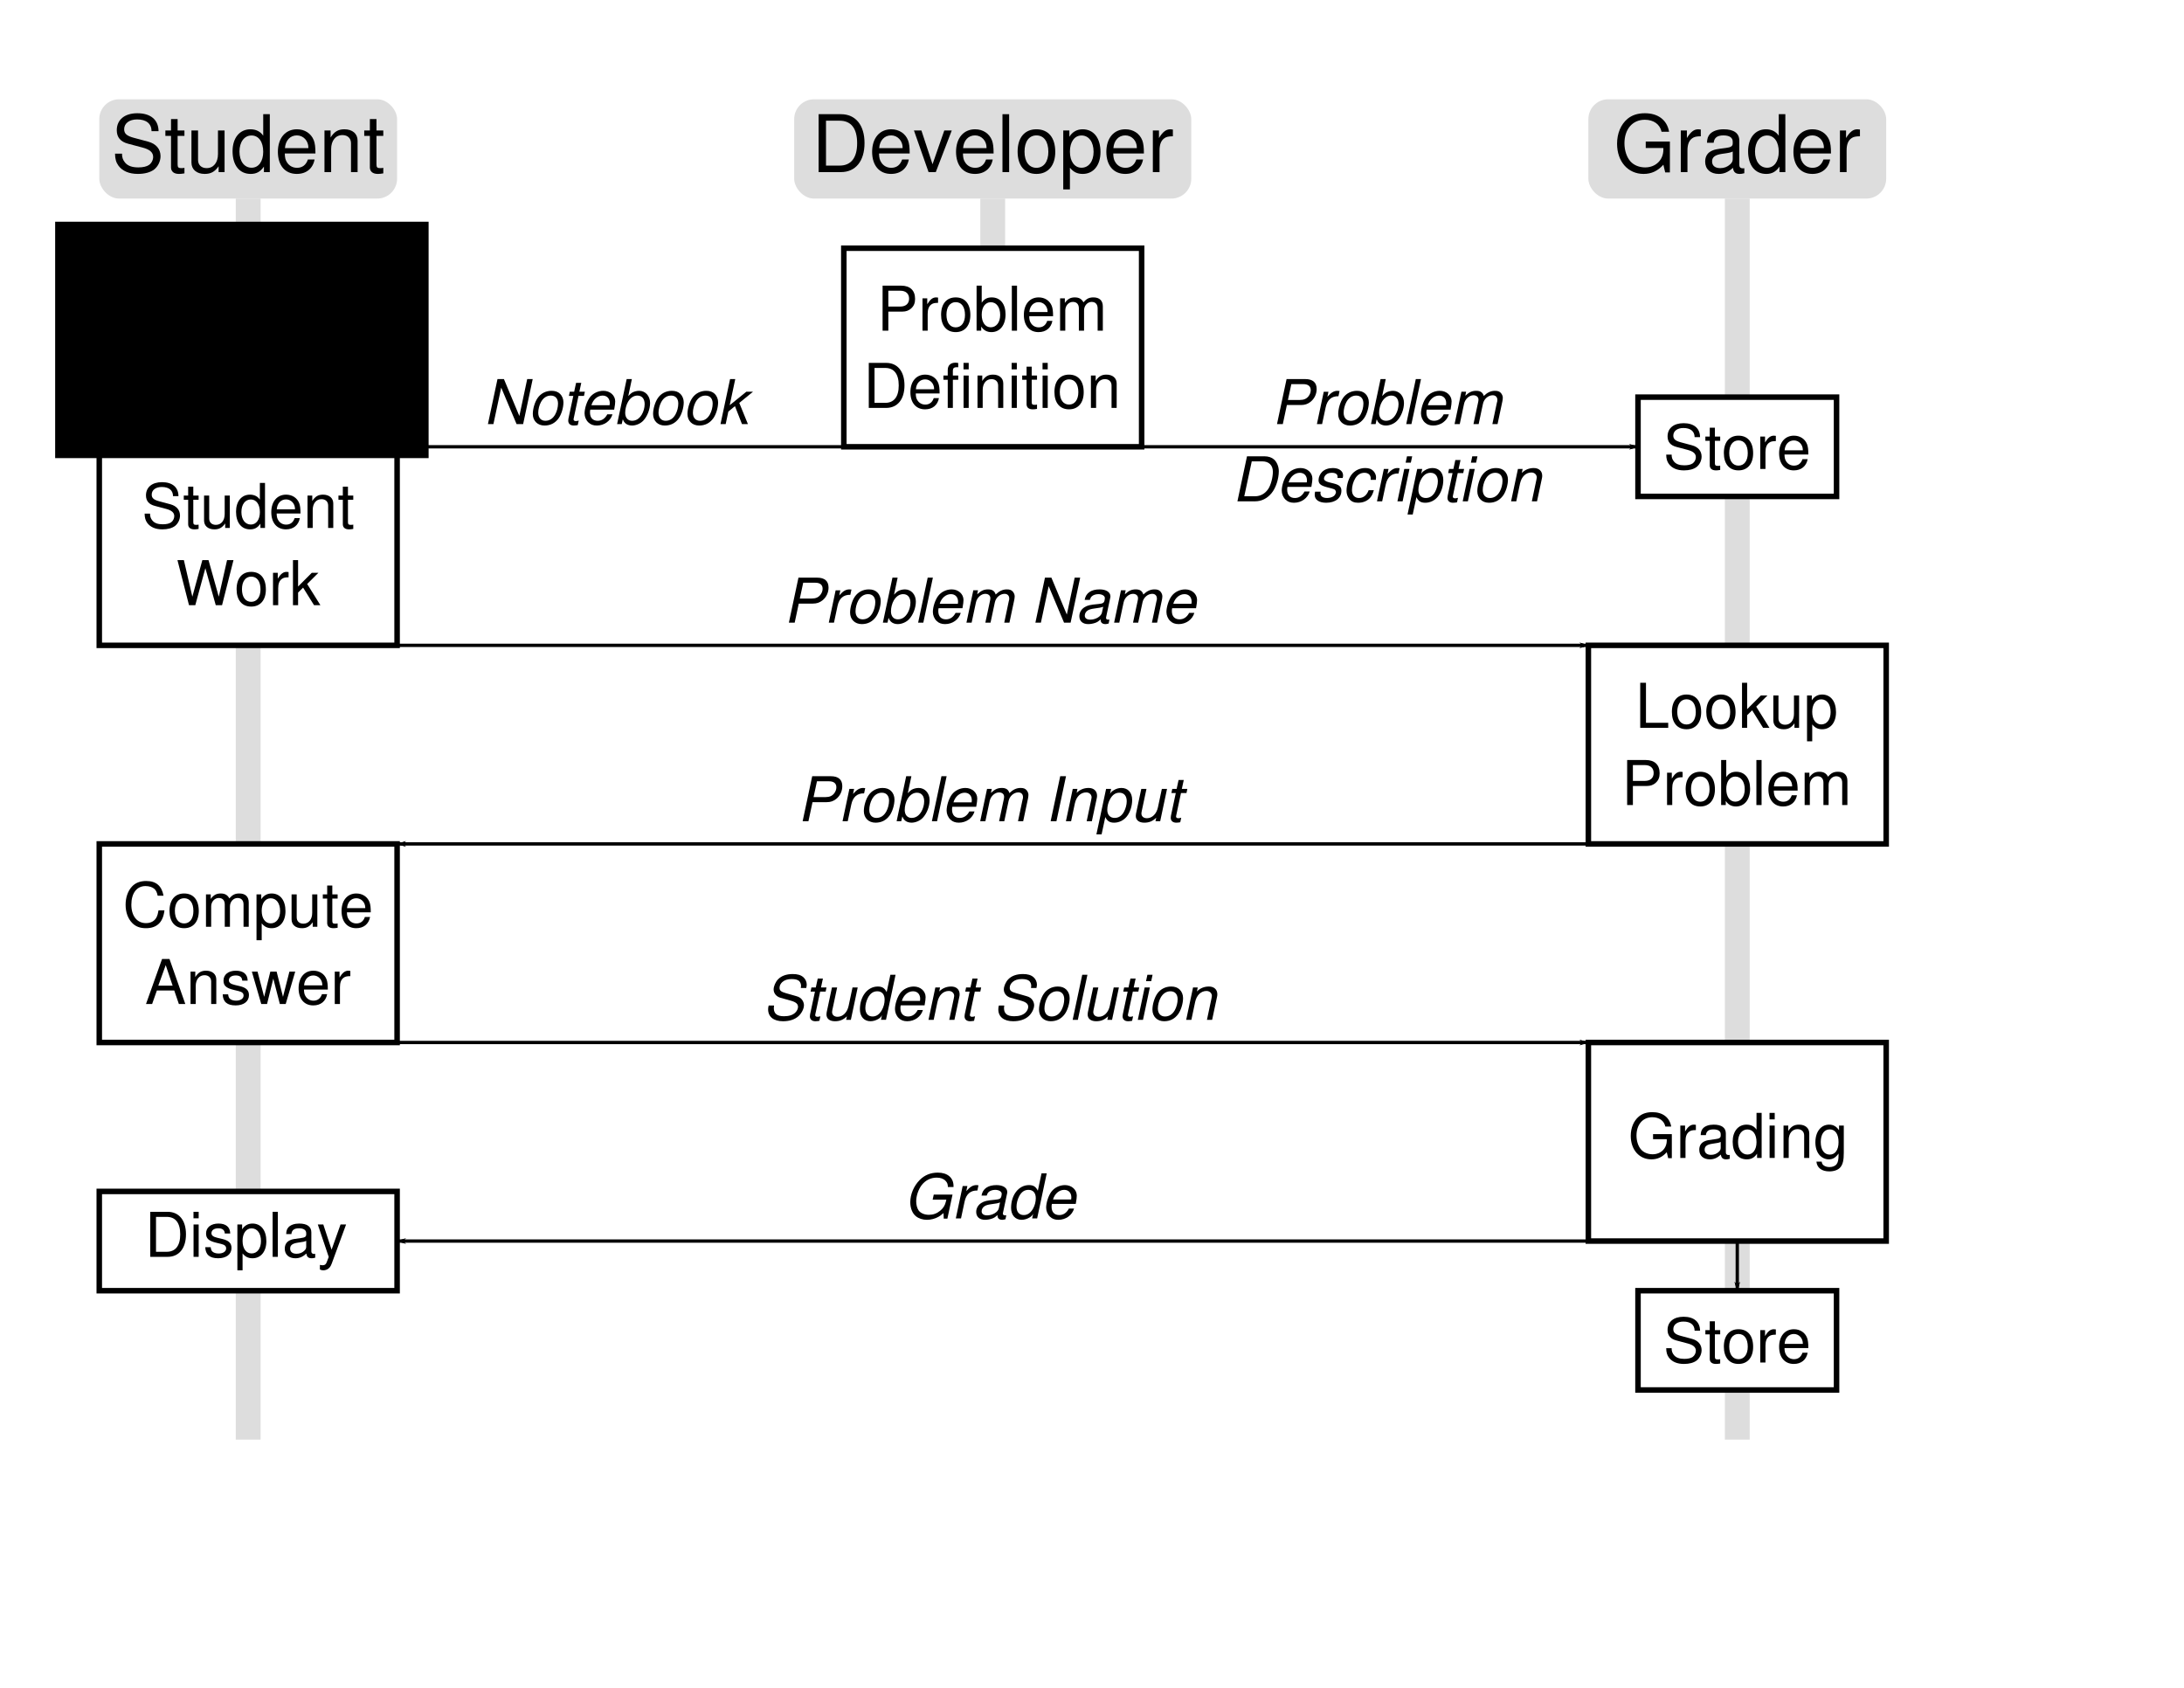 <?xml version="1.0" encoding="UTF-8" standalone="no"?>
<!-- Created with Inkscape (http://www.inkscape.org/) -->

<svg
   xmlns:dc="http://purl.org/dc/elements/1.1/"
   xmlns:cc="http://creativecommons.org/ns#"
   xmlns:rdf="http://www.w3.org/1999/02/22-rdf-syntax-ns#"
   xmlns:svg="http://www.w3.org/2000/svg"
   xmlns="http://www.w3.org/2000/svg"
   xmlns:sodipodi="http://sodipodi.sourceforge.net/DTD/sodipodi-0.dtd"
   xmlns:inkscape="http://www.inkscape.org/namespaces/inkscape"
   width="990"
   height="765"
   id="svg2"
   version="1.1"
   inkscape:version="0.48.4 r9939"
   sodipodi:docname="grader.svg">
  <defs
     id="defs4">
    <marker
       inkscape:stockid="Arrow1Lend"
       orient="auto"
       refY="0.0"
       refX="0.0"
       id="Arrow1Lend"
       style="overflow:visible;">
      <path
         id="path3878"
         d="M 0.0,0.0 L 5.0,-5.0 L -12.5,0.0 L 5.0,5.0 L 0.0,0.0 z "
         style="fill-rule:evenodd;stroke:#000000;stroke-width:1.0pt;"
         transform="scale(0.8) rotate(180) translate(12.5,0)" />
    </marker>
    <marker
       inkscape:stockid="Arrow1Mend"
       orient="auto"
       refY="0.0"
       refX="0.0"
       id="Arrow1Mend"
       style="overflow:visible;">
      <path
         id="path3884"
         d="M 0.0,0.0 L 5.0,-5.0 L -12.5,0.0 L 5.0,5.0 L 0.0,0.0 z "
         style="fill-rule:evenodd;stroke:#000000;stroke-width:1.0pt;"
         transform="scale(0.4) rotate(180) translate(10,0)" />
    </marker>
  </defs>
  <sodipodi:namedview
     id="base"
     pagecolor="#ffffff"
     bordercolor="#666666"
     borderopacity="1.0"
     inkscape:pageopacity="0.0"
     inkscape:pageshadow="2"
     inkscape:zoom="0.98994949"
     inkscape:cx="609.32666"
     inkscape:cy="410.90845"
     inkscape:document-units="in"
     inkscape:current-layer="layer1"
     showgrid="false"
     inkscape:window-width="1920"
     inkscape:window-height="1025"
     inkscape:window-x="0"
     inkscape:window-y="27"
     inkscape:window-maximized="1">
    <inkscape:grid
       type="xygrid"
       id="grid3753"
       empspacing="4"
       visible="true"
       enabled="true"
       snapvisiblegridlinesonly="true"
       units="in"
       spacingx="0.25in"
       spacingy="0.25in" />
  </sodipodi:namedview>
  <g
     inkscape:label="Layer 1"
     inkscape:groupmode="layer"
     id="layer1"
     transform="translate(0,-287.362)">
    <path
       style="fill:#ffffff;fill-opacity:1;stroke:#dddddd;stroke-width:11.25;stroke-miterlimit:4;stroke-opacity:1;stroke-dasharray:none;stroke-dashoffset:0"
       d="m 450,90 0,112.5"
       id="path5653"
       inkscape:connector-curvature="0"
       transform="translate(0,287.362)"
       sodipodi:nodetypes="cc" />
    <path
       style="fill:#ffffff;fill-opacity:1;stroke:#dddddd;stroke-width:11.25;stroke-miterlimit:4;stroke-opacity:1;stroke-dasharray:none;stroke-dashoffset:0"
       d="m 787.5,90 0,562.5 0,0"
       id="path5649"
       inkscape:connector-curvature="0"
       transform="translate(0,287.362)" />
    <path
       style="fill:none;stroke:#dddddd;stroke-width:11.25;stroke-miterlimit:4;stroke-opacity:1;stroke-dasharray:none;stroke-dashoffset:0"
       d="m 112.5,90 0,562.5"
       id="path5647"
       inkscape:connector-curvature="0"
       transform="translate(0,287.362)" />
    <rect
       style="fill:#dddddd;fill-opacity:1;stroke:none"
       id="rect5655"
       width="135"
       height="45"
       x="45"
       y="45"
       transform="translate(0,287.362)"
       ry="9"
       rx="9" />
    <g
       style="font-size:12px;font-style:normal;font-variant:normal;font-weight:normal;font-stretch:normal;line-height:125%;letter-spacing:0px;word-spacing:0px;fill:#000000;fill-opacity:1;stroke:none;font-family:Nimbus Sans L;-inkscape-font-specification:Nimbus Sans L"
       id="text3755">
      <path
         d="m 71.87,346.822 c -0.036,-5.148 -3.564,-8.136 -9.612,-8.136 -5.76,0 -9.324,2.952 -9.324,7.704 0,3.204 1.692,5.22 5.148,6.12 l 6.516,1.728 c 3.312,0.864 4.824,2.196 4.824,4.248 0,1.404 -0.756,2.844 -1.872,3.636 -1.044,0.72 -2.7,1.116 -4.824,1.116 -2.844,0 -4.788,-0.684 -6.048,-2.196 -0.972,-1.152 -1.404,-2.412 -1.368,-4.032 l -3.168,0 c 0.036,2.412 0.504,3.996 1.548,5.436 1.8,2.448 4.824,3.744 8.82,3.744 3.132,0 5.688,-0.72 7.38,-2.016 1.764,-1.404 2.88,-3.744 2.88,-6.012 0,-3.24 -2.016,-5.616 -5.58,-6.588 l -6.588,-1.764 c -3.168,-0.864 -4.32,-1.872 -4.32,-3.888 0,-2.664 2.34,-4.428 5.868,-4.428 4.176,0 6.516,1.908 6.552,5.328 l 3.168,0"
         style="font-size:36px;text-align:center;text-anchor:middle"
         id="path3419" />
      <path
         d="m 83.605,346.498 -3.096,0 0,-5.184 -2.988,0 0,5.184 -2.556,0 0,2.448 2.556,0 0,14.256 c 0,1.908 1.296,2.988 3.636,2.988 0.72,0 1.44,-0.072 2.448,-0.252 l 0,-2.52 c -0.396,0.108 -0.864,0.144 -1.44,0.144 -1.296,0 -1.656,-0.36 -1.656,-1.692 l 0,-12.924 3.096,0 0,-2.448"
         style="font-size:36px;text-align:center;text-anchor:middle"
         id="path3421" />
      <path
         d="m 101.797,365.362 0,-18.864 -2.988,0 0,10.692 c 0,3.852 -2.016,6.372 -5.148,6.372 -2.376,0 -3.888,-1.44 -3.888,-3.708 l 0,-13.356 -2.988,0 0,14.544 c 0,3.132 2.34,5.148 6.012,5.148 2.772,0 4.536,-0.972 6.3,-3.456 l 0,2.628 2.7,0"
         style="font-size:36px;text-align:center;text-anchor:middle"
         id="path3423" />
      <path
         d="m 122.304,339.118 -2.988,0 0,9.756 c -1.26,-1.908 -3.276,-2.916 -5.796,-2.916 -4.896,0 -8.1,3.924 -8.1,9.936 0,6.372 3.132,10.296 8.208,10.296 2.592,0 4.392,-0.972 6.012,-3.312 l 0,2.484 2.664,0 0,-26.244 m -8.28,9.648 c 3.24,0 5.292,2.88 5.292,7.38 0,4.356 -2.088,7.236 -5.256,7.236 -3.312,0 -5.508,-2.916 -5.508,-7.308 0,-4.392 2.196,-7.308 5.472,-7.308"
         style="font-size:36px;text-align:center;text-anchor:middle"
         id="path3425" />
      <path
         d="m 142.991,356.938 c 0,-2.88 -0.216,-4.608 -0.756,-6.012 -1.224,-3.096 -4.104,-4.968 -7.632,-4.968 -5.256,0 -8.64,4.032 -8.64,10.224 0,6.192 3.276,10.008 8.568,10.008 4.32,0 7.308,-2.448 8.064,-6.552 l -3.024,0 c -0.828,2.484 -2.52,3.78 -4.932,3.78 -1.908,0 -3.528,-0.864 -4.536,-2.448 -0.72,-1.08 -0.972,-2.16 -1.008,-4.032 l 13.896,0 m -13.824,-2.448 c 0.252,-3.492 2.376,-5.76 5.4,-5.76 2.952,0 5.22,2.448 5.22,5.544 0,0.072 0,0.144 -0.036,0.216 l -10.584,0"
         style="font-size:36px;text-align:center;text-anchor:middle"
         id="path3427" />
      <path
         d="m 147.083,346.498 0,18.864 3.024,0 0,-10.404 c 0,-3.852 2.016,-6.372 5.112,-6.372 2.376,0 3.888,1.44 3.888,3.708 l 0,13.068 2.988,0 0,-14.256 c 0,-3.132 -2.34,-5.148 -5.976,-5.148 -2.808,0 -4.608,1.08 -6.264,3.708 l 0,-3.168 -2.772,0"
         style="font-size:36px;text-align:center;text-anchor:middle"
         id="path3429" />
      <path
         d="m 173.746,346.498 -3.096,0 0,-5.184 -2.988,0 0,5.184 -2.556,0 0,2.448 2.556,0 0,14.256 c 0,1.908 1.296,2.988 3.636,2.988 0.72,0 1.44,-0.072 2.448,-0.252 l 0,-2.52 c -0.396,0.108 -0.864,0.144 -1.44,0.144 -1.296,0 -1.656,-0.36 -1.656,-1.692 l 0,-12.924 3.096,0 0,-2.448"
         style="font-size:36px;text-align:center;text-anchor:middle"
         id="path3431" />
    </g>
    <rect
       style="fill:#dddddd;fill-opacity:1;stroke:none"
       id="rect5657"
       width="180"
       height="45"
       x="360"
       y="45"
       transform="translate(0,287.362)"
       ry="9"
       rx="9" />
    <g
       style="font-size:12px;font-style:normal;font-variant:normal;font-weight:normal;font-stretch:normal;line-height:125%;letter-spacing:0px;word-spacing:0px;fill:#000000;fill-opacity:1;stroke:none;font-family:Nimbus Sans L;-inkscape-font-specification:Nimbus Sans L"
       id="text3755-3">
      <path
         d="m 371.079,365.362 10.116,0 c 6.624,0 10.692,-4.968 10.692,-13.14 0,-8.136 -4.032,-13.104 -10.692,-13.104 l -10.116,0 0,26.244 m 3.348,-2.952 0,-20.34 6.192,0 c 5.184,0 7.92,3.492 7.92,10.188 0,6.624 -2.736,10.152 -7.92,10.152 l -6.192,0"
         style="font-size:36px;text-align:center;text-anchor:middle"
         id="path3400" />
      <path
         d="m 412.359,356.938 c 0,-2.88 -0.216,-4.608 -0.756,-6.012 -1.224,-3.096 -4.104,-4.968 -7.632,-4.968 -5.256,0 -8.64,4.032 -8.64,10.224 0,6.192 3.276,10.008 8.568,10.008 4.32,0 7.308,-2.448 8.064,-6.552 l -3.024,0 c -0.828,2.484 -2.52,3.78 -4.932,3.78 -1.908,0 -3.528,-0.864 -4.536,-2.448 -0.72,-1.08 -0.972,-2.16 -1.008,-4.032 l 13.896,0 m -13.824,-2.448 c 0.252,-3.492 2.376,-5.76 5.4,-5.76 2.952,0 5.22,2.448 5.22,5.544 0,0.072 0,0.144 -0.036,0.216 l -10.584,0"
         style="font-size:36px;text-align:center;text-anchor:middle"
         id="path3402" />
      <path
         d="m 424.19,365.362 7.236,-18.864 -3.384,0 -5.328,15.3 -5.04,-15.3 -3.384,0 6.624,18.864 3.276,0"
         style="font-size:36px;text-align:center;text-anchor:middle"
         id="path3404" />
      <path
         d="m 450.398,356.938 c 0,-2.88 -0.216,-4.608 -0.756,-6.012 -1.224,-3.096 -4.104,-4.968 -7.632,-4.968 -5.256,0 -8.64,4.032 -8.64,10.224 0,6.192 3.276,10.008 8.568,10.008 4.32,0 7.308,-2.448 8.064,-6.552 l -3.024,0 c -0.828,2.484 -2.52,3.78 -4.932,3.78 -1.908,0 -3.528,-0.864 -4.536,-2.448 -0.72,-1.08 -0.972,-2.16 -1.008,-4.032 l 13.896,0 m -13.824,-2.448 c 0.252,-3.492 2.376,-5.76 5.4,-5.76 2.952,0 5.22,2.448 5.22,5.544 0,0.072 0,0.144 -0.036,0.216 l -10.584,0"
         style="font-size:36px;text-align:center;text-anchor:middle"
         id="path3406" />
      <path
         d="m 457.441,339.118 -3.024,0 0,26.244 3.024,0 0,-26.244"
         style="font-size:36px;text-align:center;text-anchor:middle"
         id="path3408" />
      <path
         d="m 469.776,345.958 c -5.292,0 -8.496,3.78 -8.496,10.116 0,6.336 3.168,10.116 8.532,10.116 5.292,0 8.532,-3.78 8.532,-9.972 0,-6.516 -3.132,-10.26 -8.568,-10.26 m 0.036,2.772 c 3.384,0 5.4,2.772 5.4,7.452 0,4.428 -2.088,7.236 -5.4,7.236 -3.348,0 -5.4,-2.772 -5.4,-7.344 0,-4.536 2.052,-7.344 5.4,-7.344"
         style="font-size:36px;text-align:center;text-anchor:middle"
         id="path3410" />
      <path
         d="m 481.967,373.21 3.024,0 0,-9.828 c 1.584,1.944 3.348,2.808 5.796,2.808 4.86,0 8.064,-3.924 8.064,-9.936 0,-6.336 -3.096,-10.296 -8.1,-10.296 -2.556,0 -4.608,1.152 -6.012,3.384 l 0,-2.844 -2.772,0 0,26.712 m 8.28,-24.444 c 3.312,0 5.472,2.916 5.472,7.416 0,4.284 -2.196,7.2 -5.472,7.2 -3.168,0 -5.256,-2.88 -5.256,-7.308 0,-4.428 2.088,-7.308 5.256,-7.308"
         style="font-size:36px;text-align:center;text-anchor:middle"
         id="path3412" />
      <path
         d="m 518.53,356.938 c 0,-2.88 -0.216,-4.608 -0.756,-6.012 -1.224,-3.096 -4.104,-4.968 -7.632,-4.968 -5.256,0 -8.64,4.032 -8.64,10.224 0,6.192 3.276,10.008 8.568,10.008 4.32,0 7.308,-2.448 8.064,-6.552 l -3.024,0 c -0.828,2.484 -2.52,3.78 -4.932,3.78 -1.908,0 -3.528,-0.864 -4.536,-2.448 -0.72,-1.08 -0.972,-2.16 -1.008,-4.032 l 13.896,0 m -13.824,-2.448 c 0.252,-3.492 2.376,-5.76 5.4,-5.76 2.952,0 5.22,2.448 5.22,5.544 0,0.072 0,0.144 -0.036,0.216 l -10.584,0"
         style="font-size:36px;text-align:center;text-anchor:middle"
         id="path3414" />
      <path
         d="m 522.586,346.498 0,18.864 3.024,0 0,-9.792 c 0,-2.7 0.684,-4.464 2.124,-5.508 0.936,-0.684 1.836,-0.9 3.924,-0.936 l 0,-3.06 c -0.504,-0.072 -0.756,-0.108 -1.152,-0.108 -1.944,0 -3.42,1.152 -5.148,3.96 l 0,-3.42 -2.772,0"
         style="font-size:36px;text-align:center;text-anchor:middle"
         id="path3416" />
    </g>
    <rect
       style="fill:#dddddd;fill-opacity:1;stroke:none"
       id="rect5659"
       width="135"
       height="45"
       x="720"
       y="45"
       transform="translate(0,287.362)"
       ry="9"
       rx="9" />
    <g
       style="font-size:12px;font-style:normal;font-variant:normal;font-weight:normal;font-stretch:normal;line-height:125%;letter-spacing:0px;word-spacing:0px;fill:#000000;fill-opacity:1;stroke:none;font-family:Nimbus Sans L;-inkscape-font-specification:Nimbus Sans L"
       id="text3755-7">
      <path
         d="m 756.95,351.502 -10.944,0 0,2.952 7.992,0 0,0.72 c 0,4.68 -3.456,8.064 -8.244,8.064 -2.664,0 -5.076,-0.972 -6.624,-2.664 -1.728,-1.872 -2.772,-5.004 -2.772,-8.244 0,-6.444 3.672,-10.692 9.216,-10.692 3.996,0 6.876,2.052 7.596,5.436 l 3.42,0 c -0.936,-5.328 -4.968,-8.388 -10.98,-8.388 -3.204,0 -5.796,0.828 -7.848,2.52 -3.024,2.52 -4.752,6.588 -4.752,11.304 0,8.064 4.932,13.68 12.024,13.68 3.564,0 6.408,-1.332 8.964,-4.176 l 0.828,3.492 2.124,0 0,-14.004"
         style="font-size:36px;text-align:center;text-anchor:middle"
         id="path3387" />
      <path
         d="m 761.894,346.498 0,18.864 3.024,0 0,-9.792 c 0,-2.7 0.684,-4.464 2.124,-5.508 0.936,-0.684 1.836,-0.9 3.924,-0.936 l 0,-3.06 c -0.504,-0.072 -0.756,-0.108 -1.152,-0.108 -1.944,0 -3.42,1.152 -5.148,3.96 l 0,-3.42 -2.772,0"
         style="font-size:36px;text-align:center;text-anchor:middle"
         id="path3389" />
      <path
         d="m 790.694,363.598 c -0.324,0.072 -0.468,0.072 -0.648,0.072 -1.044,0 -1.62,-0.54 -1.62,-1.476 l 0,-11.088 c 0,-3.348 -2.448,-5.148 -7.092,-5.148 -2.736,0 -5.004,0.792 -6.264,2.196 -0.864,0.972 -1.224,2.052 -1.296,3.924 l 3.024,0 c 0.252,-2.304 1.62,-3.348 4.428,-3.348 2.7,0 4.212,1.008 4.212,2.808 l 0,0.792 c 0,1.26 -0.756,1.8 -3.132,2.088 -4.248,0.54 -4.896,0.684 -6.048,1.152 -2.196,0.9 -3.312,2.592 -3.312,5.04 0,3.42 2.376,5.58 6.192,5.58 2.376,0 4.284,-0.828 6.408,-2.772 0.216,1.908 1.152,2.772 3.096,2.772 0.612,0 1.08,-0.072 2.052,-0.324 l 0,-2.268 m -5.256,-4.176 c 0,1.008 -0.288,1.62 -1.188,2.448 -1.224,1.116 -2.7,1.692 -4.464,1.692 -2.34,0 -3.708,-1.116 -3.708,-3.024 0,-1.98 1.332,-2.988 4.536,-3.456 3.168,-0.432 3.816,-0.576 4.824,-1.044 l 0,3.384"
         style="font-size:36px;text-align:center;text-anchor:middle"
         id="path3391" />
      <path
         d="m 809.293,339.118 -2.988,0 0,9.756 c -1.26,-1.908 -3.276,-2.916 -5.796,-2.916 -4.896,0 -8.1,3.924 -8.1,9.936 0,6.372 3.132,10.296 8.208,10.296 2.592,0 4.392,-0.972 6.012,-3.312 l 0,2.484 2.664,0 0,-26.244 m -8.28,9.648 c 3.24,0 5.292,2.88 5.292,7.38 0,4.356 -2.088,7.236 -5.256,7.236 -3.312,0 -5.508,-2.916 -5.508,-7.308 0,-4.392 2.196,-7.308 5.472,-7.308"
         style="font-size:36px;text-align:center;text-anchor:middle"
         id="path3393" />
      <path
         d="m 829.98,356.938 c 0,-2.88 -0.216,-4.608 -0.756,-6.012 -1.224,-3.096 -4.104,-4.968 -7.632,-4.968 -5.256,0 -8.64,4.032 -8.64,10.224 0,6.192 3.276,10.008 8.568,10.008 4.32,0 7.308,-2.448 8.064,-6.552 l -3.024,0 c -0.828,2.484 -2.52,3.78 -4.932,3.78 -1.908,0 -3.528,-0.864 -4.536,-2.448 -0.72,-1.08 -0.972,-2.16 -1.008,-4.032 l 13.896,0 m -13.824,-2.448 c 0.252,-3.492 2.376,-5.76 5.4,-5.76 2.952,0 5.22,2.448 5.22,5.544 0,0.072 0,0.144 -0.036,0.216 l -10.584,0"
         style="font-size:36px;text-align:center;text-anchor:middle"
         id="path3395" />
      <path
         d="m 834.035,346.498 0,18.864 3.024,0 0,-9.792 c 0,-2.7 0.684,-4.464 2.124,-5.508 0.936,-0.684 1.836,-0.9 3.924,-0.936 l 0,-3.06 c -0.504,-0.072 -0.756,-0.108 -1.152,-0.108 -1.944,0 -3.42,1.152 -5.148,3.96 l 0,-3.42 -2.772,0"
         style="font-size:36px;text-align:center;text-anchor:middle"
         id="path3397" />
    </g>
    <rect
       style="fill:#ffffff;stroke:#000000;stroke-width:2.5;stroke-miterlimit:4;stroke-opacity:1;stroke-dasharray:none;fill-opacity:1"
       id="rect3812"
       width="135"
       height="90"
       x="382.5"
       y="112.5"
       transform="translate(0,287.362)" />
    <g
       style="font-size:12px;font-style:normal;font-variant:normal;font-weight:normal;font-stretch:normal;line-height:125%;letter-spacing:0px;word-spacing:0px;fill:#000000;fill-opacity:1;stroke:none;font-family:Nimbus Sans L;-inkscape-font-specification:Nimbus Sans L"
       id="text3755-7-3">
      <path
         d="m 402.682,428.594 6.412,0 c 1.596,0 2.856,-0.476 3.948,-1.456 1.232,-1.12 1.764,-2.436 1.764,-4.312 0,-3.836 -2.268,-5.992 -6.3,-5.992 l -8.428,0 0,20.412 2.604,0 0,-8.652 m 0,-2.296 0,-7.168 5.432,0 c 2.492,0 3.976,1.344 3.976,3.584 0,2.24 -1.484,3.584 -3.976,3.584 l -5.432,0"
         style="font-size:28px;text-align:center;text-anchor:middle"
         id="path3352" />
      <path
         d="m 418.165,422.574 0,14.672 2.352,0 0,-7.616 c 0,-2.1 0.532,-3.472 1.652,-4.284 0.728,-0.532 1.428,-0.7 3.052,-0.728 l 0,-2.38 c -0.392,-0.056 -0.588,-0.084 -0.896,-0.084 -1.512,0 -2.66,0.896 -4.004,3.08 l 0,-2.66 -2.156,0"
         style="font-size:28px;text-align:center;text-anchor:middle"
         id="path3354" />
      <path
         d="m 433.2,422.154 c -4.116,0 -6.608,2.94 -6.608,7.868 0,4.928 2.464,7.868 6.636,7.868 4.116,0 6.636,-2.94 6.636,-7.756 0,-5.068 -2.436,-7.98 -6.664,-7.98 m 0.028,2.156 c 2.632,0 4.2,2.156 4.2,5.796 0,3.444 -1.624,5.628 -4.2,5.628 -2.604,0 -4.2,-2.156 -4.2,-5.712 0,-3.528 1.596,-5.712 4.2,-5.712"
         style="font-size:28px;text-align:center;text-anchor:middle"
         id="path3356" />
      <path
         d="m 442.682,416.834 0,20.412 2.1,0 0,-1.876 c 1.12,1.708 2.604,2.52 4.648,2.52 3.864,0 6.384,-3.164 6.384,-8.036 0,-4.76 -2.408,-7.7 -6.272,-7.7 -2.016,0 -3.444,0.756 -4.536,2.408 l 0,-7.728 -2.324,0 m 6.412,7.504 c 2.604,0 4.284,2.268 4.284,5.768 0,3.332 -1.736,5.6 -4.284,5.6 -2.464,0 -4.088,-2.24 -4.088,-5.684 0,-3.444 1.624,-5.684 4.088,-5.684"
         style="font-size:28px;text-align:center;text-anchor:middle"
         id="path3358" />
      <path
         d="m 461.012,416.834 -2.352,0 0,20.412 2.352,0 0,-20.412"
         style="font-size:28px;text-align:center;text-anchor:middle"
         id="path3360" />
      <path
         d="m 477.355,430.694 c 0,-2.24 -0.168,-3.584 -0.588,-4.676 -0.952,-2.408 -3.192,-3.864 -5.936,-3.864 -4.088,0 -6.72,3.136 -6.72,7.952 0,4.816 2.548,7.784 6.664,7.784 3.36,0 5.684,-1.904 6.272,-5.096 l -2.352,0 c -0.644,1.932 -1.96,2.94 -3.836,2.94 -1.484,0 -2.744,-0.672 -3.528,-1.904 -0.56,-0.84 -0.756,-1.68 -0.784,-3.136 l 10.808,0 m -10.752,-1.904 c 0.196,-2.716 1.848,-4.48 4.2,-4.48 2.296,0 4.06,1.904 4.06,4.312 0,0.056 0,0.112 -0.028,0.168 l -8.232,0"
         style="font-size:28px;text-align:center;text-anchor:middle"
         id="path3362" />
      <path
         d="m 480.537,422.574 0,14.672 2.352,0 0,-9.212 c 0,-2.128 1.54,-3.836 3.444,-3.836 1.736,0 2.716,1.064 2.716,2.94 l 0,10.108 2.352,0 0,-9.212 c 0,-2.128 1.54,-3.836 3.444,-3.836 1.708,0 2.716,1.092 2.716,2.94 l 0,10.108 2.352,0 0,-11.004 c 0,-2.632 -1.512,-4.088 -4.256,-4.088 -1.96,0 -3.136,0.588 -4.508,2.24 -0.868,-1.568 -2.044,-2.24 -3.948,-2.24 -1.96,0 -3.248,0.728 -4.508,2.492 l 0,-2.072 -2.156,0"
         style="font-size:28px;text-align:center;text-anchor:middle"
         id="path3364" />
      <path
         d="m 393.815,472.246 7.868,0 c 5.152,0 8.316,-3.864 8.316,-10.22 0,-6.328 -3.136,-10.192 -8.316,-10.192 l -7.868,0 0,20.412 m 2.604,-2.296 0,-15.82 4.816,0 c 4.032,0 6.16,2.716 6.16,7.924 0,5.152 -2.128,7.896 -6.16,7.896 l -4.816,0"
         style="font-size:28px;text-align:center;text-anchor:middle"
         id="path3366" />
      <path
         d="m 425.921,465.694 c 0,-2.24 -0.168,-3.584 -0.588,-4.676 -0.952,-2.408 -3.192,-3.864 -5.936,-3.864 -4.088,0 -6.72,3.136 -6.72,7.952 0,4.816 2.548,7.784 6.664,7.784 3.36,0 5.684,-1.904 6.272,-5.096 l -2.352,0 c -0.644,1.932 -1.96,2.94 -3.836,2.94 -1.484,0 -2.744,-0.672 -3.528,-1.904 -0.56,-0.84 -0.756,-1.68 -0.784,-3.136 l 10.808,0 m -10.752,-1.904 c 0.196,-2.716 1.848,-4.48 4.2,-4.48 2.296,0 4.06,1.904 4.06,4.312 0,0.056 0,0.112 -0.028,0.168 l -8.232,0"
         style="font-size:28px;text-align:center;text-anchor:middle"
         id="path3368" />
      <path
         d="m 434.367,457.574 -2.436,0 0,-2.296 c 0,-0.98 0.56,-1.484 1.624,-1.484 0.196,0 0.28,0 0.812,0.028 l 0,-1.932 c -0.532,-0.112 -0.84,-0.14 -1.316,-0.14 -2.156,0 -3.444,1.232 -3.444,3.332 l 0,2.492 -1.96,0 0,1.904 1.96,0 0,12.768 2.324,0 0,-12.768 2.436,0 0,-1.904"
         style="font-size:28px;text-align:center;text-anchor:middle"
         id="path3370" />
      <path
         d="m 439.109,457.574 -2.324,0 0,14.672 2.324,0 0,-14.672 m 0,-5.74 -2.352,0 0,2.94 2.352,0 0,-2.94"
         style="font-size:28px;text-align:center;text-anchor:middle"
         id="path3372" />
      <path
         d="m 443.103,457.574 0,14.672 2.352,0 0,-8.092 c 0,-2.996 1.568,-4.956 3.976,-4.956 1.848,0 3.024,1.12 3.024,2.884 l 0,10.164 2.324,0 0,-11.088 c 0,-2.436 -1.82,-4.004 -4.648,-4.004 -2.184,0 -3.584,0.84 -4.872,2.884 l 0,-2.464 -2.156,0"
         style="font-size:28px;text-align:center;text-anchor:middle"
         id="path3374" />
      <path
         d="m 460.929,457.574 -2.324,0 0,14.672 2.324,0 0,-14.672 m 0,-5.74 -2.352,0 0,2.94 2.352,0 0,-2.94"
         style="font-size:28px;text-align:center;text-anchor:middle"
         id="path3376" />
      <path
         d="m 470.075,457.574 -2.408,0 0,-4.032 -2.324,0 0,4.032 -1.988,0 0,1.904 1.988,0 0,11.088 c 0,1.484 1.008,2.324 2.828,2.324 0.56,0 1.12,-0.056 1.904,-0.196 l 0,-1.96 c -0.308,0.084 -0.672,0.112 -1.12,0.112 -1.008,0 -1.288,-0.28 -1.288,-1.316 l 0,-10.052 2.408,0 0,-1.904"
         style="font-size:28px;text-align:center;text-anchor:middle"
         id="path3378" />
      <path
         d="m 474.929,457.574 -2.324,0 0,14.672 2.324,0 0,-14.672 m 0,-5.74 -2.352,0 0,2.94 2.352,0 0,-2.94"
         style="font-size:28px;text-align:center;text-anchor:middle"
         id="path3380" />
      <path
         d="m 484.579,457.154 c -4.116,0 -6.608,2.94 -6.608,7.868 0,4.928 2.464,7.868 6.636,7.868 4.116,0 6.636,-2.94 6.636,-7.756 0,-5.068 -2.436,-7.98 -6.664,-7.98 m 0.028,2.156 c 2.632,0 4.2,2.156 4.2,5.796 0,3.444 -1.624,5.628 -4.2,5.628 -2.604,0 -4.2,-2.156 -4.2,-5.712 0,-3.528 1.596,-5.712 4.2,-5.712"
         style="font-size:28px;text-align:center;text-anchor:middle"
         id="path3382" />
      <path
         d="m 494.509,457.574 0,14.672 2.352,0 0,-8.092 c 0,-2.996 1.568,-4.956 3.976,-4.956 1.848,0 3.024,1.12 3.024,2.884 l 0,10.164 2.324,0 0,-11.088 c 0,-2.436 -1.82,-4.004 -4.648,-4.004 -2.184,0 -3.584,0.84 -4.872,2.884 l 0,-2.464 -2.156,0"
         style="font-size:28px;text-align:center;text-anchor:middle"
         id="path3384" />
    </g>
    <rect
       style="fill:#ffffff;stroke:#000000;stroke-width:2.5;stroke-miterlimit:4;stroke-opacity:1;stroke-dasharray:none;stroke-dashoffset:0;fill-opacity:1"
       id="rect4691"
       width="135"
       height="90"
       x="45"
       y="202.5"
       transform="translate(0,287.362)" />
    <g
       style="font-size:12px;font-style:normal;font-variant:normal;font-weight:normal;font-stretch:normal;line-height:125%;letter-spacing:0px;word-spacing:0px;fill:#000000;fill-opacity:1;stroke:none;font-family:Nimbus Sans L;-inkscape-font-specification:Nimbus Sans L"
       id="text3755-7-3-6">
      <path
         d="m 80.899,512.228 c -0.028,-4.004 -2.772,-6.328 -7.476,-6.328 -4.48,0 -7.252,2.296 -7.252,5.992 0,2.492 1.316,4.06 4.004,4.76 l 5.068,1.344 c 2.576,0.672 3.752,1.708 3.752,3.304 0,1.092 -0.588,2.212 -1.456,2.828 -0.812,0.56 -2.1,0.868 -3.752,0.868 -2.212,0 -3.724,-0.532 -4.704,-1.708 -0.756,-0.896 -1.092,-1.876 -1.064,-3.136 l -2.464,0 c 0.028,1.876 0.392,3.108 1.204,4.228 1.4,1.904 3.752,2.912 6.86,2.912 2.436,0 4.424,-0.56 5.74,-1.568 1.372,-1.092 2.24,-2.912 2.24,-4.676 0,-2.52 -1.568,-4.368 -4.34,-5.124 l -5.124,-1.372 c -2.464,-0.672 -3.36,-1.456 -3.36,-3.024 0,-2.072 1.82,-3.444 4.564,-3.444 3.248,0 5.068,1.484 5.096,4.144 l 2.464,0"
         style="font-size:28px;text-align:center;text-anchor:middle"
         id="path3264" />
      <path
         d="m 90.026,511.976 -2.408,0 0,-4.032 -2.324,0 0,4.032 -1.988,0 0,1.904 1.988,0 0,11.088 c 0,1.484 1.008,2.324 2.828,2.324 0.56,0 1.12,-0.056 1.904,-0.196 l 0,-1.96 c -0.308,0.084 -0.672,0.112 -1.12,0.112 -1.008,0 -1.288,-0.28 -1.288,-1.316 l 0,-10.052 2.408,0 0,-1.904"
         style="font-size:28px;text-align:center;text-anchor:middle"
         id="path3266" />
      <path
         d="m 104.176,526.648 0,-14.672 -2.324,0 0,8.316 c 0,2.996 -1.568,4.956 -4.004,4.956 -1.848,0 -3.024,-1.12 -3.024,-2.884 l 0,-10.388 -2.324,0 0,11.312 c 0,2.436 1.82,4.004 4.676,4.004 2.156,0 3.528,-0.756 4.9,-2.688 l 0,2.044 2.1,0"
         style="font-size:28px;text-align:center;text-anchor:middle"
         id="path3268" />
      <path
         d="m 120.126,506.236 -2.324,0 0,7.588 c -0.98,-1.484 -2.548,-2.268 -4.508,-2.268 -3.808,0 -6.3,3.052 -6.3,7.728 0,4.956 2.436,8.008 6.384,8.008 2.016,0 3.416,-0.756 4.676,-2.576 l 0,1.932 2.072,0 0,-20.412 m -6.44,7.504 c 2.52,0 4.116,2.24 4.116,5.74 0,3.388 -1.624,5.628 -4.088,5.628 -2.576,0 -4.284,-2.268 -4.284,-5.684 0,-3.416 1.708,-5.684 4.256,-5.684"
         style="font-size:28px;text-align:center;text-anchor:middle"
         id="path3270" />
      <path
         d="m 136.216,520.096 c 0,-2.24 -0.168,-3.584 -0.588,-4.676 -0.952,-2.408 -3.192,-3.864 -5.936,-3.864 -4.088,0 -6.72,3.136 -6.72,7.952 0,4.816 2.548,7.784 6.664,7.784 3.36,0 5.684,-1.904 6.272,-5.096 l -2.352,0 c -0.644,1.932 -1.96,2.94 -3.836,2.94 -1.484,0 -2.744,-0.672 -3.528,-1.904 -0.56,-0.84 -0.756,-1.68 -0.784,-3.136 l 10.808,0 m -10.752,-1.904 c 0.196,-2.716 1.848,-4.48 4.2,-4.48 2.296,0 4.06,1.904 4.06,4.312 0,0.056 0,0.112 -0.028,0.168 l -8.232,0"
         style="font-size:28px;text-align:center;text-anchor:middle"
         id="path3272" />
      <path
         d="m 139.398,511.976 0,14.672 2.352,0 0,-8.092 c 0,-2.996 1.568,-4.956 3.976,-4.956 1.848,0 3.024,1.12 3.024,2.884 l 0,10.164 2.324,0 0,-11.088 c 0,-2.436 -1.82,-4.004 -4.648,-4.004 -2.184,0 -3.584,0.84 -4.872,2.884 l 0,-2.464 -2.156,0"
         style="font-size:28px;text-align:center;text-anchor:middle"
         id="path3274" />
      <path
         d="m 160.135,511.976 -2.408,0 0,-4.032 -2.324,0 0,4.032 -1.988,0 0,1.904 1.988,0 0,11.088 c 0,1.484 1.008,2.324 2.828,2.324 0.56,0 1.12,-0.056 1.904,-0.196 l 0,-1.96 c -0.308,0.084 -0.672,0.112 -1.12,0.112 -1.008,0 -1.288,-0.28 -1.288,-1.316 l 0,-10.052 2.408,0 0,-1.904"
         style="font-size:28px;text-align:center;text-anchor:middle"
         id="path3276" />
      <path
         d="m 100.656,561.648 5.18,-20.412 -2.912,0 -3.752,16.576 -4.648,-16.576 -2.8,0 -4.536,16.576 -3.836,-16.576 -2.912,0 5.236,20.412 2.856,0 4.564,-16.772 4.704,16.772 2.856,0"
         style="font-size:28px;text-align:center;text-anchor:middle"
         id="path3278" />
      <path
         d="m 113.854,546.556 c -4.116,0 -6.608,2.94 -6.608,7.868 0,4.928 2.464,7.868 6.636,7.868 4.116,0 6.636,-2.94 6.636,-7.756 0,-5.068 -2.436,-7.98 -6.664,-7.98 m 0.028,2.156 c 2.632,0 4.2,2.156 4.2,5.796 0,3.444 -1.624,5.628 -4.2,5.628 -2.604,0 -4.2,-2.156 -4.2,-5.712 0,-3.528 1.596,-5.712 4.2,-5.712"
         style="font-size:28px;text-align:center;text-anchor:middle"
         id="path3280" />
      <path
         d="m 123.756,546.976 0,14.672 2.352,0 0,-7.616 c 0,-2.1 0.532,-3.472 1.652,-4.284 0.728,-0.532 1.428,-0.7 3.052,-0.728 l 0,-2.38 c -0.392,-0.056 -0.588,-0.084 -0.896,-0.084 -1.512,0 -2.66,0.896 -4.004,3.08 l 0,-2.66 -2.156,0"
         style="font-size:28px;text-align:center;text-anchor:middle"
         id="path3282" />
      <path
         d="m 135.124,541.236 -2.324,0 0,20.412 2.324,0 0,-5.712 2.268,-2.24 4.956,7.952 2.884,0 -5.992,-9.604 5.096,-5.068 -2.996,0 -6.216,6.216 0,-11.956"
         style="font-size:28px;text-align:center;text-anchor:middle"
         id="path3284" />
    </g>
    <rect
       style="fill:#ffffff;stroke:#000000;stroke-width:2.5;stroke-miterlimit:4;stroke-opacity:1;stroke-dasharray:none;stroke-dashoffset:0;fill-opacity:1"
       id="rect4693"
       width="135"
       height="90"
       x="720"
       y="292.5"
       transform="translate(0,287.362)" />
    <g
       style="font-size:28px;font-style:italic;font-variant:normal;font-weight:normal;font-stretch:normal;line-height:125%;letter-spacing:0px;word-spacing:0px;fill:#000000;fill-opacity:1;stroke:none;font-family:Nimbus Sans L;-inkscape-font-specification:Nimbus Sans L Italic"
       id="text4501">
      <path
         d="m 241.473,459.174 -2.492,0 -3.556,16.744 -7,-16.744 -2.912,0 -4.34,20.412 2.492,0 3.528,-16.548 6.972,16.548 2.968,0 4.34,-20.412"
         style=""
         id="path3335" />
      <path
         d="m 250.032,464.494 c -2.604,0 -4.9,1.176 -6.328,3.248 -1.26,1.792 -2.184,4.872 -2.184,7.252 0,3.108 2.156,5.236 5.292,5.236 2.688,0 4.816,-1.092 6.384,-3.248 1.288,-1.764 2.212,-4.816 2.212,-7.252 0,-1.484 -0.56,-2.912 -1.54,-3.864 -0.952,-0.924 -2.212,-1.372 -3.836,-1.372 m -0.364,2.156 c 2.072,0 3.276,1.344 3.276,3.612 0,1.652 -0.476,3.472 -1.232,4.872 -1.064,1.932 -2.576,2.94 -4.508,2.94 -1.988,0 -3.22,-1.4 -3.22,-3.64 0,-1.596 0.476,-3.444 1.232,-4.844 1.036,-1.904 2.604,-2.94 4.452,-2.94"
         style=""
         id="path3337" />
      <path
         d="m 265.113,464.914 -2.492,0 0.868,-4.032 -2.352,0 -0.868,4.032 -1.988,0 -0.392,1.876 1.988,0 -2.212,10.36 c -0.056,0.28 -0.084,0.588 -0.084,0.868 0,1.372 0.952,2.212 2.492,2.212 0.56,0 1.428,-0.084 1.82,-0.196 l 0.448,-2.044 c -0.868,0.196 -1.008,0.224 -1.344,0.224 -0.616,0 -1.008,-0.308 -1.008,-0.756 0,-0.084 0.028,-0.224 0.056,-0.392 l 2.184,-10.276 2.492,0 0.392,-1.876"
         style=""
         id="path3339" />
      <path
         d="m 278.395,473.034 0.084,-0.476 c 0.252,-1.344 0.392,-2.52 0.392,-3.276 0,-2.688 -2.324,-4.788 -5.348,-4.788 -2.436,0 -4.788,1.148 -6.188,3.024 -1.316,1.764 -2.352,4.956 -2.352,7.224 0,1.512 0.644,3.052 1.736,4.088 0.98,0.952 2.212,1.4 3.808,1.4 3.36,0 6.244,-2.072 7.112,-5.096 l -2.352,0 c -1.008,1.932 -2.492,2.94 -4.368,2.94 -2.212,0 -3.472,-1.372 -3.472,-3.752 0,-0.588 0.028,-0.868 0.14,-1.288 l 10.808,0 m -10.304,-2.016 c 0.728,-2.576 2.8,-4.368 5.068,-4.368 1.988,0 3.248,1.344 3.248,3.444 0,0.28 -0.028,0.476 -0.084,0.924 l -8.232,0"
         style=""
         id="path3341" />
      <path
         d="m 284.069,459.174 -4.34,20.412 2.1,0 0.476,-2.184 c 0.364,0.868 0.616,1.26 1.036,1.68 0.728,0.728 1.876,1.148 3.108,1.148 1.876,0 3.864,-0.868 5.124,-2.184 1.876,-1.988 3.108,-5.18 3.108,-8.064 0,-3.136 -2.128,-5.488 -4.956,-5.488 -1.12,0 -2.38,0.336 -3.22,0.84 -0.476,0.308 -0.84,0.616 -1.708,1.54 l 1.624,-7.7 -2.352,0 m 4.872,7.476 c 2.044,0 3.276,1.456 3.276,3.864 0,1.596 -0.476,3.388 -1.288,4.732 -1.148,1.904 -2.604,2.828 -4.424,2.828 -1.904,0 -3.108,-1.4 -3.108,-3.612 0,-1.736 0.504,-3.64 1.288,-4.984 1.092,-1.848 2.576,-2.828 4.256,-2.828"
         style=""
         id="path3343" />
      <path
         d="m 304.555,464.494 c -2.604,0 -4.9,1.176 -6.328,3.248 -1.26,1.792 -2.184,4.872 -2.184,7.252 0,3.108 2.156,5.236 5.292,5.236 2.688,0 4.816,-1.092 6.384,-3.248 1.288,-1.764 2.212,-4.816 2.212,-7.252 0,-1.484 -0.56,-2.912 -1.54,-3.864 -0.952,-0.924 -2.212,-1.372 -3.836,-1.372 m -0.364,2.156 c 2.072,0 3.276,1.344 3.276,3.612 0,1.652 -0.476,3.472 -1.232,4.872 -1.064,1.932 -2.576,2.94 -4.508,2.94 -1.988,0 -3.22,-1.4 -3.22,-3.64 0,-1.596 0.476,-3.444 1.232,-4.844 1.036,-1.904 2.604,-2.94 4.452,-2.94"
         style=""
         id="path3345" />
      <path
         d="m 320.141,464.494 c -2.604,0 -4.9,1.176 -6.328,3.248 -1.26,1.792 -2.184,4.872 -2.184,7.252 0,3.108 2.156,5.236 5.292,5.236 2.688,0 4.816,-1.092 6.384,-3.248 1.288,-1.764 2.212,-4.816 2.212,-7.252 0,-1.484 -0.56,-2.912 -1.54,-3.864 -0.952,-0.924 -2.212,-1.372 -3.836,-1.372 m -0.364,2.156 c 2.072,0 3.276,1.344 3.276,3.612 0,1.652 -0.476,3.472 -1.232,4.872 -1.064,1.932 -2.576,2.94 -4.508,2.94 -1.988,0 -3.22,-1.4 -3.22,-3.64 0,-1.596 0.476,-3.444 1.232,-4.844 1.036,-1.904 2.604,-2.94 4.452,-2.94"
         style=""
         id="path3347" />
      <path
         d="m 333.291,459.174 -2.352,0 -4.34,20.412 2.352,0 1.204,-5.684 2.996,-2.464 3.192,8.148 2.688,0 -3.92,-9.604 6.216,-5.068 -3.024,0 -7.532,6.104 2.52,-11.844"
         style=""
         id="path3349" />
    </g>
    <rect
       style="fill:#ffffff;stroke:#000000;stroke-width:2.5;stroke-miterlimit:4;stroke-opacity:1;stroke-dasharray:none;stroke-dashoffset:0;fill-opacity:1"
       id="rect4699"
       width="90"
       height="45"
       x="742.5"
       y="180"
       transform="translate(0,287.362)" />
    <rect
       style="fill:#ffffff;stroke:#000000;stroke-width:2.5;stroke-miterlimit:4;stroke-opacity:1;stroke-dasharray:none;stroke-dashoffset:0;fill-opacity:1"
       id="rect4701"
       width="135"
       height="90"
       x="45"
       y="382.5"
       transform="translate(0,287.362)" />
    <rect
       style="fill:#ffffff;stroke:#000000;stroke-width:2.5;stroke-miterlimit:4;stroke-opacity:1;stroke-dasharray:none;stroke-dashoffset:0;fill-opacity:1"
       id="rect4703"
       width="135"
       height="90"
       x="720"
       y="472.5"
       transform="translate(0,287.362)" />
    <rect
       style="fill:#ffffff;stroke:#000000;stroke-width:2.5;stroke-miterlimit:4;stroke-opacity:1;stroke-dasharray:none;stroke-dashoffset:0;fill-opacity:1"
       id="rect4705"
       width="135"
       height="45"
       x="45"
       y="540"
       transform="translate(0,287.362)" />
    <rect
       style="fill:#ffffff;stroke:#000000;stroke-width:2.5;stroke-miterlimit:4;stroke-opacity:1;stroke-dasharray:none;stroke-dashoffset:0;fill-opacity:1"
       id="rect4707"
       width="90"
       height="45"
       x="742.5"
       y="585"
       transform="translate(0,287.362)" />
    <path
       style="fill:none;stroke:#000000;stroke-width:1.5;stroke-miterlimit:4;stroke-opacity:1;stroke-dasharray:none;stroke-dashoffset:0;marker-end:url(#Arrow1Lend)"
       d="m 382.5,202.5 -202.5,0"
       id="path5275"
       inkscape:connector-curvature="0"
       transform="translate(0,287.362)" />
    <path
       style="fill:none;stroke:#000000;stroke-width:1.5;stroke-miterlimit:4;stroke-opacity:1;stroke-dasharray:none;stroke-dashoffset:0;marker-end:url(#Arrow1Lend)"
       d="m 517.5,202.5 225,0"
       id="path5277"
       inkscape:connector-curvature="0"
       transform="translate(0,287.362)" />
    <path
       style="fill:none;stroke:#000000;stroke-width:1.5;stroke-miterlimit:4;stroke-opacity:1;stroke-dasharray:none;stroke-dashoffset:0;marker-end:url(#Arrow1Lend)"
       d="m 180,292.5 540,0"
       id="path5279"
       inkscape:connector-curvature="0"
       transform="translate(0,287.362)" />
    <path
       style="fill:none;stroke:#000000;stroke-width:1.5;stroke-miterlimit:4;stroke-opacity:1;stroke-dasharray:none;stroke-dashoffset:0;marker-end:url(#Arrow1Lend)"
       d="m 720,382.5 -540,0"
       id="path5281"
       inkscape:connector-curvature="0"
       transform="translate(0,287.362)" />
    <path
       style="fill:none;stroke:#000000;stroke-width:1.5;stroke-miterlimit:4;stroke-opacity:1;stroke-dasharray:none;stroke-dashoffset:0;marker-end:url(#Arrow1Lend)"
       d="m 180,472.5 540,0"
       id="path5283"
       inkscape:connector-curvature="0"
       transform="translate(0,287.362)" />
    <path
       style="fill:none;stroke:#000000;stroke-width:1.5;stroke-miterlimit:4;stroke-opacity:1;stroke-dasharray:none;stroke-dashoffset:0;marker-end:url(#Arrow1Lend)"
       d="m 720,562.5 -540,0"
       id="path5285"
       inkscape:connector-curvature="0"
       transform="translate(0,287.362)"
       sodipodi:nodetypes="cc" />
    <path
       style="fill:none;stroke:#000000;stroke-width:1.5;stroke-miterlimit:4;stroke-opacity:1;stroke-dasharray:none;stroke-dashoffset:0;marker-end:url(#Arrow1Lend)"
       d="m 787.5,562.5 0,22.5"
       id="path5287"
       inkscape:connector-curvature="0"
       transform="translate(0,287.362)" />
    <g
       style="font-size:12px;font-style:normal;font-variant:normal;font-weight:normal;font-stretch:normal;line-height:125%;letter-spacing:0px;word-spacing:0px;fill:#000000;fill-opacity:1;stroke:none;font-family:Nimbus Sans L;-inkscape-font-specification:Nimbus Sans L"
       id="text3755-7-3-6-2">
      <path
         d="m 770.631,485.494 c -0.028,-4.004 -2.772,-6.328 -7.476,-6.328 -4.48,0 -7.252,2.296 -7.252,5.992 0,2.492 1.316,4.06 4.004,4.76 l 5.068,1.344 c 2.576,0.672 3.752,1.708 3.752,3.304 0,1.092 -0.588,2.212 -1.456,2.828 -0.812,0.56 -2.1,0.868 -3.752,0.868 -2.212,0 -3.724,-0.532 -4.704,-1.708 -0.756,-0.896 -1.092,-1.876 -1.064,-3.136 l -2.464,0 c 0.028,1.876 0.392,3.108 1.204,4.228 1.4,1.904 3.752,2.912 6.86,2.912 2.436,0 4.424,-0.56 5.74,-1.568 1.372,-1.092 2.24,-2.912 2.24,-4.676 0,-2.52 -1.568,-4.368 -4.34,-5.124 l -5.124,-1.372 c -2.464,-0.672 -3.36,-1.456 -3.36,-3.024 0,-2.072 1.82,-3.444 4.564,-3.444 3.248,0 5.068,1.484 5.096,4.144 l 2.464,0"
         style="font-size:28px;text-align:center;text-anchor:middle"
         id="path3287" />
      <path
         d="m 779.758,485.242 -2.408,0 0,-4.032 -2.324,0 0,4.032 -1.988,0 0,1.904 1.988,0 0,11.088 c 0,1.484 1.008,2.324 2.828,2.324 0.56,0 1.12,-0.056 1.904,-0.196 l 0,-1.96 c -0.308,0.084 -0.672,0.112 -1.12,0.112 -1.008,0 -1.288,-0.28 -1.288,-1.316 l 0,-10.052 2.408,0 0,-1.904"
         style="font-size:28px;text-align:center;text-anchor:middle"
         id="path3289" />
      <path
         d="m 788.028,484.822 c -4.116,0 -6.608,2.94 -6.608,7.868 0,4.928 2.464,7.868 6.636,7.868 4.116,0 6.636,-2.94 6.636,-7.756 0,-5.068 -2.436,-7.98 -6.664,-7.98 m 0.028,2.156 c 2.632,0 4.2,2.156 4.2,5.796 0,3.444 -1.624,5.628 -4.2,5.628 -2.604,0 -4.2,-2.156 -4.2,-5.712 0,-3.528 1.596,-5.712 4.2,-5.712"
         style="font-size:28px;text-align:center;text-anchor:middle"
         id="path3291" />
      <path
         d="m 797.93,485.242 0,14.672 2.352,0 0,-7.616 c 0,-2.1 0.532,-3.472 1.652,-4.284 0.728,-0.532 1.428,-0.7 3.052,-0.728 l 0,-2.38 c -0.392,-0.056 -0.588,-0.084 -0.896,-0.084 -1.512,0 -2.66,0.896 -4.004,3.08 l 0,-2.66 -2.156,0"
         style="font-size:28px;text-align:center;text-anchor:middle"
         id="path3293" />
      <path
         d="m 819.713,493.362 c 0,-2.24 -0.168,-3.584 -0.588,-4.676 -0.952,-2.408 -3.192,-3.864 -5.936,-3.864 -4.088,0 -6.72,3.136 -6.72,7.952 0,4.816 2.548,7.784 6.664,7.784 3.36,0 5.684,-1.904 6.272,-5.096 l -2.352,0 c -0.644,1.932 -1.96,2.94 -3.836,2.94 -1.484,0 -2.744,-0.672 -3.528,-1.904 -0.56,-0.84 -0.756,-1.68 -0.784,-3.136 l 10.808,0 m -10.752,-1.904 c 0.196,-2.716 1.848,-4.48 4.2,-4.48 2.296,0 4.06,1.904 4.06,4.312 0,0.056 0,0.112 -0.028,0.168 l -8.232,0"
         style="font-size:28px;text-align:center;text-anchor:middle"
         id="path3295" />
    </g>
    <g
       style="font-size:12px;font-style:normal;font-variant:normal;font-weight:normal;font-stretch:normal;line-height:125%;letter-spacing:0px;word-spacing:0px;fill:#000000;fill-opacity:1;stroke:none;font-family:Nimbus Sans L;-inkscape-font-specification:Nimbus Sans L"
       id="text3755-7-3-6-9">
      <path
         d="m 746.113,596.834 -2.604,0 0,20.412 12.684,0 0,-2.296 -10.08,0 0,-18.116"
         style="font-size:28px;text-align:center;text-anchor:middle"
         id="path3214" />
      <path
         d="m 764.471,602.154 c -4.116,0 -6.608,2.94 -6.608,7.868 0,4.928 2.464,7.868 6.636,7.868 4.116,0 6.636,-2.94 6.636,-7.756 0,-5.068 -2.436,-7.98 -6.664,-7.98 m 0.028,2.156 c 2.632,0 4.2,2.156 4.2,5.796 0,3.444 -1.624,5.628 -4.2,5.628 -2.604,0 -4.2,-2.156 -4.2,-5.712 0,-3.528 1.596,-5.712 4.2,-5.712"
         style="font-size:28px;text-align:center;text-anchor:middle"
         id="path3216" />
      <path
         d="m 780.057,602.154 c -4.116,0 -6.608,2.94 -6.608,7.868 0,4.928 2.464,7.868 6.636,7.868 4.116,0 6.636,-2.94 6.636,-7.756 0,-5.068 -2.436,-7.98 -6.664,-7.98 m 0.028,2.156 c 2.632,0 4.2,2.156 4.2,5.796 0,3.444 -1.624,5.628 -4.2,5.628 -2.604,0 -4.2,-2.156 -4.2,-5.712 0,-3.528 1.596,-5.712 4.2,-5.712"
         style="font-size:28px;text-align:center;text-anchor:middle"
         id="path3218" />
      <path
         d="m 791.975,596.834 -2.324,0 0,20.412 2.324,0 0,-5.712 2.268,-2.24 4.956,7.952 2.884,0 -5.992,-9.604 5.096,-5.068 -2.996,0 -6.216,6.216 0,-11.956"
         style="font-size:28px;text-align:center;text-anchor:middle"
         id="path3220" />
      <path
         d="m 815.523,617.246 0,-14.672 -2.324,0 0,8.316 c 0,2.996 -1.568,4.956 -4.004,4.956 -1.848,0 -3.024,-1.12 -3.024,-2.884 l 0,-10.388 -2.324,0 0,11.312 c 0,2.436 1.82,4.004 4.676,4.004 2.156,0 3.528,-0.756 4.9,-2.688 l 0,2.044 2.1,0"
         style="font-size:28px;text-align:center;text-anchor:middle"
         id="path3222" />
      <path
         d="m 819.125,623.35 2.352,0 0,-7.644 c 1.232,1.512 2.604,2.184 4.508,2.184 3.78,0 6.272,-3.052 6.272,-7.728 0,-4.928 -2.408,-8.008 -6.3,-8.008 -1.988,0 -3.584,0.896 -4.676,2.632 l 0,-2.212 -2.156,0 0,20.776 m 6.44,-19.012 c 2.576,0 4.256,2.268 4.256,5.768 0,3.332 -1.708,5.6 -4.256,5.6 -2.464,0 -4.088,-2.24 -4.088,-5.684 0,-3.444 1.624,-5.684 4.088,-5.684"
         style="font-size:28px;text-align:center;text-anchor:middle"
         id="path3224" />
      <path
         d="m 740.187,643.594 6.412,0 c 1.596,0 2.856,-0.476 3.948,-1.456 1.232,-1.12 1.764,-2.436 1.764,-4.312 0,-3.836 -2.268,-5.992 -6.3,-5.992 l -8.428,0 0,20.412 2.604,0 0,-8.652 m 0,-2.296 0,-7.168 5.432,0 c 2.492,0 3.976,1.344 3.976,3.584 0,2.24 -1.484,3.584 -3.976,3.584 l -5.432,0"
         style="font-size:28px;text-align:center;text-anchor:middle"
         id="path3226" />
      <path
         d="m 755.67,637.574 0,14.672 2.352,0 0,-7.616 c 0,-2.1 0.532,-3.472 1.652,-4.284 0.728,-0.532 1.428,-0.7 3.052,-0.728 l 0,-2.38 c -0.392,-0.056 -0.588,-0.084 -0.896,-0.084 -1.512,0 -2.66,0.896 -4.004,3.08 l 0,-2.66 -2.156,0"
         style="font-size:28px;text-align:center;text-anchor:middle"
         id="path3228" />
      <path
         d="m 770.705,637.154 c -4.116,0 -6.608,2.94 -6.608,7.868 0,4.928 2.464,7.868 6.636,7.868 4.116,0 6.636,-2.94 6.636,-7.756 0,-5.068 -2.436,-7.98 -6.664,-7.98 m 0.028,2.156 c 2.632,0 4.2,2.156 4.2,5.796 0,3.444 -1.624,5.628 -4.2,5.628 -2.604,0 -4.2,-2.156 -4.2,-5.712 0,-3.528 1.596,-5.712 4.2,-5.712"
         style="font-size:28px;text-align:center;text-anchor:middle"
         id="path3230" />
      <path
         d="m 780.187,631.834 0,20.412 2.1,0 0,-1.876 c 1.12,1.708 2.604,2.52 4.648,2.52 3.864,0 6.384,-3.164 6.384,-8.036 0,-4.76 -2.408,-7.7 -6.272,-7.7 -2.016,0 -3.444,0.756 -4.536,2.408 l 0,-7.728 -2.324,0 m 6.412,7.504 c 2.604,0 4.284,2.268 4.284,5.768 0,3.332 -1.736,5.6 -4.284,5.6 -2.464,0 -4.088,-2.24 -4.088,-5.684 0,-3.444 1.624,-5.684 4.088,-5.684"
         style="font-size:28px;text-align:center;text-anchor:middle"
         id="path3232" />
      <path
         d="m 798.517,631.834 -2.352,0 0,20.412 2.352,0 0,-20.412"
         style="font-size:28px;text-align:center;text-anchor:middle"
         id="path3234" />
      <path
         d="m 814.859,645.694 c 0,-2.24 -0.168,-3.584 -0.588,-4.676 -0.952,-2.408 -3.192,-3.864 -5.936,-3.864 -4.088,0 -6.72,3.136 -6.72,7.952 0,4.816 2.548,7.784 6.664,7.784 3.36,0 5.684,-1.904 6.272,-5.096 l -2.352,0 c -0.644,1.932 -1.96,2.94 -3.836,2.94 -1.484,0 -2.744,-0.672 -3.528,-1.904 -0.56,-0.84 -0.756,-1.68 -0.784,-3.136 l 10.808,0 m -10.752,-1.904 c 0.196,-2.716 1.848,-4.48 4.2,-4.48 2.296,0 4.06,1.904 4.06,4.312 0,0.056 0,0.112 -0.028,0.168 l -8.232,0"
         style="font-size:28px;text-align:center;text-anchor:middle"
         id="path3236" />
      <path
         d="m 818.041,637.574 0,14.672 2.352,0 0,-9.212 c 0,-2.128 1.54,-3.836 3.444,-3.836 1.736,0 2.716,1.064 2.716,2.94 l 0,10.108 2.352,0 0,-9.212 c 0,-2.128 1.54,-3.836 3.444,-3.836 1.708,0 2.716,1.092 2.716,2.94 l 0,10.108 2.352,0 0,-11.004 c 0,-2.632 -1.512,-4.088 -4.256,-4.088 -1.96,0 -3.136,0.588 -4.508,2.24 -0.868,-1.568 -2.044,-2.24 -3.948,-2.24 -1.96,0 -3.248,0.728 -4.508,2.492 l 0,-2.072 -2.156,0"
         style="font-size:28px;text-align:center;text-anchor:middle"
         id="path3238" />
    </g>
    <g
       style="font-size:12px;font-style:normal;font-variant:normal;font-weight:normal;font-stretch:normal;line-height:125%;letter-spacing:0px;word-spacing:0px;fill:#000000;fill-opacity:1;stroke:none;font-family:Nimbus Sans L;-inkscape-font-specification:Nimbus Sans L"
       id="text3755-7-3-6-0">
      <path
         d="m 74.127,693.33 c -0.812,-4.48 -3.388,-6.664 -7.868,-6.664 -2.744,0 -4.956,0.868 -6.468,2.548 -1.848,2.016 -2.856,4.928 -2.856,8.232 0,3.36 1.036,6.244 2.968,8.232 1.568,1.624 3.584,2.38 6.244,2.38 4.984,0 7.784,-2.688 8.4,-8.092 l -2.688,0 c -0.224,1.4 -0.504,2.352 -0.924,3.164 -0.84,1.68 -2.576,2.632 -4.76,2.632 -4.06,0 -6.636,-3.248 -6.636,-8.344 0,-5.236 2.464,-8.456 6.412,-8.456 1.652,0 3.192,0.504 4.032,1.288 0.756,0.7 1.176,1.568 1.484,3.08 l 2.66,0"
         style="font-size:28px;text-align:center;text-anchor:middle"
         id="path3162" />
      <path
         d="m 83.442,692.322 c -4.116,0 -6.608,2.94 -6.608,7.868 0,4.928 2.464,7.868 6.636,7.868 4.116,0 6.636,-2.94 6.636,-7.756 0,-5.068 -2.436,-7.98 -6.664,-7.98 m 0.028,2.156 c 2.632,0 4.2,2.156 4.2,5.796 0,3.444 -1.624,5.628 -4.2,5.628 -2.604,0 -4.2,-2.156 -4.2,-5.712 0,-3.528 1.596,-5.712 4.2,-5.712"
         style="font-size:28px;text-align:center;text-anchor:middle"
         id="path3164" />
      <path
         d="m 93.372,692.742 0,14.672 2.352,0 0,-9.212 c 0,-2.128 1.54,-3.836 3.444,-3.836 1.736,0 2.716,1.064 2.716,2.94 l 0,10.108 2.352,0 0,-9.212 c 0,-2.128 1.54,-3.836 3.444,-3.836 1.708,0 2.716,1.092 2.716,2.94 l 0,10.108 2.352,0 0,-11.004 c 0,-2.632 -1.512,-4.088 -4.256,-4.088 -1.96,0 -3.136,0.588 -4.508,2.24 -0.868,-1.568 -2.044,-2.24 -3.948,-2.24 -1.96,0 -3.248,0.728 -4.508,2.492 l 0,-2.072 -2.156,0"
         style="font-size:28px;text-align:center;text-anchor:middle"
         id="path3166" />
      <path
         d="m 116.275,713.518 2.352,0 0,-7.644 c 1.232,1.512 2.604,2.184 4.508,2.184 3.78,0 6.272,-3.052 6.272,-7.728 0,-4.928 -2.408,-8.008 -6.3,-8.008 -1.988,0 -3.584,0.896 -4.676,2.632 l 0,-2.212 -2.156,0 0,20.776 m 6.44,-19.012 c 2.576,0 4.256,2.268 4.256,5.768 0,3.332 -1.708,5.6 -4.256,5.6 -2.464,0 -4.088,-2.24 -4.088,-5.684 0,-3.444 1.624,-5.684 4.088,-5.684"
         style="font-size:28px;text-align:center;text-anchor:middle"
         id="path3168" />
      <path
         d="m 143.845,707.414 0,-14.672 -2.324,0 0,8.316 c 0,2.996 -1.568,4.956 -4.004,4.956 -1.848,0 -3.024,-1.12 -3.024,-2.884 l 0,-10.388 -2.324,0 0,11.312 c 0,2.436 1.82,4.004 4.676,4.004 2.156,0 3.528,-0.756 4.9,-2.688 l 0,2.044 2.1,0"
         style="font-size:28px;text-align:center;text-anchor:middle"
         id="path3170" />
      <path
         d="m 153.047,692.742 -2.408,0 0,-4.032 -2.324,0 0,4.032 -1.988,0 0,1.904 1.988,0 0,11.088 c 0,1.484 1.008,2.324 2.828,2.324 0.56,0 1.12,-0.056 1.904,-0.196 l 0,-1.96 c -0.308,0.084 -0.672,0.112 -1.12,0.112 -1.008,0 -1.288,-0.28 -1.288,-1.316 l 0,-10.052 2.408,0 0,-1.904"
         style="font-size:28px;text-align:center;text-anchor:middle"
         id="path3172" />
      <path
         d="m 168.065,700.862 c 0,-2.24 -0.168,-3.584 -0.588,-4.676 -0.952,-2.408 -3.192,-3.864 -5.936,-3.864 -4.088,0 -6.72,3.136 -6.72,7.952 0,4.816 2.548,7.784 6.664,7.784 3.36,0 5.684,-1.904 6.272,-5.096 l -2.352,0 c -0.644,1.932 -1.96,2.94 -3.836,2.94 -1.484,0 -2.744,-0.672 -3.528,-1.904 -0.56,-0.84 -0.756,-1.68 -0.784,-3.136 l 10.808,0 m -10.752,-1.904 c 0.196,-2.716 1.848,-4.48 4.2,-4.48 2.296,0 4.06,1.904 4.06,4.312 0,0.056 0,0.112 -0.028,0.168 l -8.232,0"
         style="font-size:28px;text-align:center;text-anchor:middle"
         id="path3174" />
      <path
         d="m 78.981,736.282 2.1,6.132 2.912,0 -7.168,-20.412 -3.36,0 -7.28,20.412 2.772,0 2.156,-6.132 7.868,0 m -0.728,-2.184 -6.496,0 3.36,-9.296 3.136,9.296"
         style="font-size:28px;text-align:center;text-anchor:middle"
         id="path3176" />
      <path
         d="m 86.372,727.742 0,14.672 2.352,0 0,-8.092 c 0,-2.996 1.568,-4.956 3.976,-4.956 1.848,0 3.024,1.12 3.024,2.884 l 0,10.164 2.324,0 0,-11.088 c 0,-2.436 -1.82,-4.004 -4.648,-4.004 -2.184,0 -3.584,0.84 -4.872,2.884 l 0,-2.464 -2.156,0"
         style="font-size:28px;text-align:center;text-anchor:middle"
         id="path3178" />
      <path
         d="m 112.262,731.83 c -0.028,-2.884 -1.932,-4.508 -5.32,-4.508 -3.416,0 -5.628,1.764 -5.628,4.48 0,2.296 1.176,3.388 4.648,4.228 l 2.184,0.532 c 1.624,0.392 2.268,0.98 2.268,2.044 0,1.372 -1.372,2.296 -3.416,2.296 -1.26,0 -2.324,-0.364 -2.912,-0.98 -0.364,-0.42 -0.532,-0.84 -0.672,-1.876 l -2.464,0 c 0.112,3.388 2.016,5.012 5.852,5.012 3.696,0 6.048,-1.82 6.048,-4.648 0,-2.184 -1.232,-3.388 -4.144,-4.088 l -2.24,-0.532 c -1.904,-0.448 -2.716,-1.064 -2.716,-2.1 0,-1.344 1.204,-2.212 3.108,-2.212 1.876,0 2.884,0.812 2.94,2.352 l 2.464,0"
         style="font-size:28px;text-align:center;text-anchor:middle"
         id="path3180" />
      <path
         d="m 129.51,742.414 4.312,-14.672 -2.632,0 -2.912,11.424 -2.884,-11.424 -2.856,0 -2.8,11.424 -2.996,-11.424 -2.576,0 4.256,14.672 2.632,0 2.828,-11.508 2.968,11.508 2.66,0"
         style="font-size:28px;text-align:center;text-anchor:middle"
         id="path3182" />
      <path
         d="m 148.596,735.862 c 0,-2.24 -0.168,-3.584 -0.588,-4.676 -0.952,-2.408 -3.192,-3.864 -5.936,-3.864 -4.088,0 -6.72,3.136 -6.72,7.952 0,4.816 2.548,7.784 6.664,7.784 3.36,0 5.684,-1.904 6.272,-5.096 l -2.352,0 c -0.644,1.932 -1.96,2.94 -3.836,2.94 -1.484,0 -2.744,-0.672 -3.528,-1.904 -0.56,-0.84 -0.756,-1.68 -0.784,-3.136 l 10.808,0 m -10.752,-1.904 c 0.196,-2.716 1.848,-4.48 4.2,-4.48 2.296,0 4.06,1.904 4.06,4.312 0,0.056 0,0.112 -0.028,0.168 l -8.232,0"
         style="font-size:28px;text-align:center;text-anchor:middle"
         id="path3184" />
      <path
         d="m 151.75,727.742 0,14.672 2.352,0 0,-7.616 c 0,-2.1 0.532,-3.472 1.652,-4.284 0.728,-0.532 1.428,-0.7 3.052,-0.728 l 0,-2.38 c -0.392,-0.056 -0.588,-0.084 -0.896,-0.084 -1.512,0 -2.66,0.896 -4.004,3.08 l 0,-2.66 -2.156,0"
         style="font-size:28px;text-align:center;text-anchor:middle"
         id="path3186" />
    </g>
    <g
       style="font-size:12px;font-style:normal;font-variant:normal;font-weight:normal;font-stretch:normal;line-height:125%;letter-spacing:0px;word-spacing:0px;fill:#000000;fill-opacity:1;stroke:none;font-family:Nimbus Sans L;-inkscape-font-specification:Nimbus Sans L"
       id="text3755-7-3-6-6">
      <path
         d="m 757.835,801.404 -8.512,0 0,2.296 6.216,0 0,0.56 c 0,3.64 -2.688,6.272 -6.412,6.272 -2.072,0 -3.948,-0.756 -5.152,-2.072 -1.344,-1.456 -2.156,-3.892 -2.156,-6.412 0,-5.012 2.856,-8.316 7.168,-8.316 3.108,0 5.348,1.596 5.908,4.228 l 2.66,0 c -0.728,-4.144 -3.864,-6.524 -8.54,-6.524 -2.492,0 -4.508,0.644 -6.104,1.96 -2.352,1.96 -3.696,5.124 -3.696,8.792 0,6.272 3.836,10.64 9.352,10.64 2.772,0 4.984,-1.036 6.972,-3.248 l 0.644,2.716 1.652,0 0,-10.892"
         style="font-size:28px;text-align:center;text-anchor:middle"
         id="path3116" />
      <path
         d="m 761.681,797.512 0,14.672 2.352,0 0,-7.616 c 0,-2.1 0.532,-3.472 1.652,-4.284 0.728,-0.532 1.428,-0.7 3.052,-0.728 l 0,-2.38 c -0.392,-0.056 -0.588,-0.084 -0.896,-0.084 -1.512,0 -2.66,0.896 -4.004,3.08 l 0,-2.66 -2.156,0"
         style="font-size:28px;text-align:center;text-anchor:middle"
         id="path3118" />
      <path
         d="m 784.081,810.812 c -0.252,0.056 -0.364,0.056 -0.504,0.056 -0.812,0 -1.26,-0.42 -1.26,-1.148 l 0,-8.624 c 0,-2.604 -1.904,-4.004 -5.516,-4.004 -2.128,0 -3.892,0.616 -4.872,1.708 -0.672,0.756 -0.952,1.596 -1.008,3.052 l 2.352,0 c 0.196,-1.792 1.26,-2.604 3.444,-2.604 2.1,0 3.276,0.784 3.276,2.184 l 0,0.616 c 0,0.98 -0.588,1.4 -2.436,1.624 -3.304,0.42 -3.808,0.532 -4.704,0.896 -1.708,0.7 -2.576,2.016 -2.576,3.92 0,2.66 1.848,4.34 4.816,4.34 1.848,0 3.332,-0.644 4.984,-2.156 0.168,1.484 0.896,2.156 2.408,2.156 0.476,0 0.84,-0.056 1.596,-0.252 l 0,-1.764 m -4.088,-3.248 c 0,0.784 -0.224,1.26 -0.924,1.904 -0.952,0.868 -2.1,1.316 -3.472,1.316 -1.82,0 -2.884,-0.868 -2.884,-2.352 0,-1.54 1.036,-2.324 3.528,-2.688 2.464,-0.336 2.968,-0.448 3.752,-0.812 l 0,2.632"
         style="font-size:28px;text-align:center;text-anchor:middle"
         id="path3120" />
      <path
         d="m 798.546,791.772 -2.324,0 0,7.588 c -0.98,-1.484 -2.548,-2.268 -4.508,-2.268 -3.808,0 -6.3,3.052 -6.3,7.728 0,4.956 2.436,8.008 6.384,8.008 2.016,0 3.416,-0.756 4.676,-2.576 l 0,1.932 2.072,0 0,-20.412 m -6.44,7.504 c 2.52,0 4.116,2.24 4.116,5.74 0,3.388 -1.624,5.628 -4.088,5.628 -2.576,0 -4.284,-2.268 -4.284,-5.684 0,-3.416 1.708,-5.684 4.256,-5.684"
         style="font-size:28px;text-align:center;text-anchor:middle"
         id="path3122" />
      <path
         d="m 804.472,797.512 -2.324,0 0,14.672 2.324,0 0,-14.672 m 0,-5.74 -2.352,0 0,2.94 2.352,0 0,-2.94"
         style="font-size:28px;text-align:center;text-anchor:middle"
         id="path3124" />
      <path
         d="m 808.467,797.512 0,14.672 2.352,0 0,-8.092 c 0,-2.996 1.568,-4.956 3.976,-4.956 1.848,0 3.024,1.12 3.024,2.884 l 0,10.164 2.324,0 0,-11.088 c 0,-2.436 -1.82,-4.004 -4.648,-4.004 -2.184,0 -3.584,0.84 -4.872,2.884 l 0,-2.464 -2.156,0"
         style="font-size:28px;text-align:center;text-anchor:middle"
         id="path3126" />
      <path
         d="m 833.629,797.512 0,2.128 c -1.176,-1.736 -2.604,-2.548 -4.48,-2.548 -3.724,0 -6.244,3.248 -6.244,8.008 0,2.408 0.644,4.368 1.848,5.768 1.092,1.232 2.66,1.96 4.2,1.96 1.848,0 3.136,-0.784 4.452,-2.632 l 0,0.756 c 0,1.988 -0.252,3.192 -0.84,4.004 -0.616,0.868 -1.82,1.372 -3.248,1.372 -1.064,0 -2.016,-0.28 -2.66,-0.784 -0.532,-0.42 -0.756,-0.812 -0.896,-1.68 l -2.38,0 c 0.252,2.772 2.408,4.424 5.852,4.424 2.184,0 4.06,-0.7 5.012,-1.876 1.12,-1.344 1.54,-3.192 1.54,-6.636 l 0,-12.264 -2.156,0 m -4.228,1.736 c 2.52,0 4.004,2.128 4.004,5.796 0,3.5 -1.512,5.628 -3.976,5.628 -2.548,0 -4.088,-2.156 -4.088,-5.712 0,-3.528 1.568,-5.712 4.06,-5.712"
         style="font-size:28px;text-align:center;text-anchor:middle"
         id="path3128" />
    </g>
    <g
       style="font-size:12px;font-style:normal;font-variant:normal;font-weight:normal;font-stretch:normal;line-height:125%;letter-spacing:0px;word-spacing:0px;fill:#000000;fill-opacity:1;stroke:none;font-family:Nimbus Sans L;-inkscape-font-specification:Nimbus Sans L"
       id="text3755-7-3-6-7">
      <path
         d="m 68.116,857.016 7.868,0 c 5.152,0 8.316,-3.864 8.316,-10.22 0,-6.328 -3.136,-10.192 -8.316,-10.192 l -7.868,0 0,20.412 m 2.604,-2.296 0,-15.82 4.816,0 c 4.032,0 6.16,2.716 6.16,7.924 0,5.152 -2.128,7.896 -6.16,7.896 l -4.816,0"
         style="font-size:28px;text-align:center;text-anchor:middle"
         id="path3090" />
      <path
         d="m 90.059,842.344 -2.324,0 0,14.672 2.324,0 0,-14.672 m 0,-5.74 -2.352,0 0,2.94 2.352,0 0,-2.94"
         style="font-size:28px;text-align:center;text-anchor:middle"
         id="path3092" />
      <path
         d="m 104.357,846.432 c -0.028,-2.884 -1.932,-4.508 -5.32,-4.508 -3.416,0 -5.628,1.764 -5.628,4.48 0,2.296 1.176,3.388 4.648,4.228 l 2.184,0.532 c 1.624,0.392 2.268,0.98 2.268,2.044 0,1.372 -1.372,2.296 -3.416,2.296 -1.26,0 -2.324,-0.364 -2.912,-0.98 -0.364,-0.42 -0.532,-0.84 -0.672,-1.876 l -2.464,0 c 0.112,3.388 2.016,5.012 5.852,5.012 3.696,0 6.048,-1.82 6.048,-4.648 0,-2.184 -1.232,-3.388 -4.144,-4.088 l -2.24,-0.532 c -1.904,-0.448 -2.716,-1.064 -2.716,-2.1 0,-1.344 1.204,-2.212 3.108,-2.212 1.876,0 2.884,0.812 2.94,2.352 l 2.464,0"
         style="font-size:28px;text-align:center;text-anchor:middle"
         id="path3094" />
      <path
         d="m 107.605,863.12 2.352,0 0,-7.644 c 1.232,1.512 2.604,2.184 4.508,2.184 3.78,0 6.272,-3.052 6.272,-7.728 0,-4.928 -2.408,-8.008 -6.3,-8.008 -1.988,0 -3.584,0.896 -4.676,2.632 l 0,-2.212 -2.156,0 0,20.776 m 6.44,-19.012 c 2.576,0 4.256,2.268 4.256,5.768 0,3.332 -1.708,5.6 -4.256,5.6 -2.464,0 -4.088,-2.24 -4.088,-5.684 0,-3.444 1.624,-5.684 4.088,-5.684"
         style="font-size:28px;text-align:center;text-anchor:middle"
         id="path3096" />
      <path
         d="m 125.935,836.604 -2.352,0 0,20.412 2.352,0 0,-20.412"
         style="font-size:28px;text-align:center;text-anchor:middle"
         id="path3098" />
      <path
         d="m 142.894,855.644 c -0.252,0.056 -0.364,0.056 -0.504,0.056 -0.812,0 -1.26,-0.42 -1.26,-1.148 l 0,-8.624 c 0,-2.604 -1.904,-4.004 -5.516,-4.004 -2.128,0 -3.892,0.616 -4.872,1.708 -0.672,0.756 -0.952,1.596 -1.008,3.052 l 2.352,0 c 0.196,-1.792 1.26,-2.604 3.444,-2.604 2.1,0 3.276,0.784 3.276,2.184 l 0,0.616 c 0,0.98 -0.588,1.4 -2.436,1.624 -3.304,0.42 -3.808,0.532 -4.704,0.896 -1.708,0.7 -2.576,2.016 -2.576,3.92 0,2.66 1.848,4.34 4.816,4.34 1.848,0 3.332,-0.644 4.984,-2.156 0.168,1.484 0.896,2.156 2.408,2.156 0.476,0 0.84,-0.056 1.596,-0.252 l 0,-1.764 m -4.088,-3.248 c 0,0.784 -0.224,1.26 -0.924,1.904 -0.952,0.868 -2.1,1.316 -3.472,1.316 -1.82,0 -2.884,-0.868 -2.884,-2.352 0,-1.54 1.036,-2.324 3.528,-2.688 2.464,-0.336 2.968,-0.448 3.752,-0.812 l 0,2.632"
         style="font-size:28px;text-align:center;text-anchor:middle"
         id="path3100" />
      <path
         d="m 154.363,842.344 -4.06,11.424 -3.752,-11.424 -2.492,0 4.956,14.728 -0.896,2.324 c -0.364,1.036 -0.896,1.428 -1.876,1.428 -0.336,0 -0.728,-0.056 -1.232,-0.168 l 0,2.1 c 0.476,0.252 0.952,0.364 1.568,0.364 0.756,0 1.568,-0.252 2.184,-0.7 0.728,-0.532 1.148,-1.148 1.596,-2.324 l 6.524,-17.752 -2.52,0"
         style="font-size:28px;text-align:center;text-anchor:middle"
         id="path3102" />
    </g>
    <g
       style="font-size:12px;font-style:normal;font-variant:normal;font-weight:normal;font-stretch:normal;line-height:125%;letter-spacing:0px;word-spacing:0px;fill:#000000;fill-opacity:1;stroke:none;font-family:Nimbus Sans L;-inkscape-font-specification:Nimbus Sans L"
       id="text3755-7-3-6-23">
      <path
         d="m 770.631,890.494 c -0.028,-4.004 -2.772,-6.328 -7.476,-6.328 -4.48,0 -7.252,2.296 -7.252,5.992 0,2.492 1.316,4.06 4.004,4.76 l 5.068,1.344 c 2.576,0.672 3.752,1.708 3.752,3.304 0,1.092 -0.588,2.212 -1.456,2.828 -0.812,0.56 -2.1,0.868 -3.752,0.868 -2.212,0 -3.724,-0.532 -4.704,-1.708 -0.756,-0.896 -1.092,-1.876 -1.064,-3.136 l -2.464,0 c 0.028,1.876 0.392,3.108 1.204,4.228 1.4,1.904 3.752,2.912 6.86,2.912 2.436,0 4.424,-0.56 5.74,-1.568 1.372,-1.092 2.24,-2.912 2.24,-4.676 0,-2.52 -1.568,-4.368 -4.34,-5.124 l -5.124,-1.372 c -2.464,-0.672 -3.36,-1.456 -3.36,-3.024 0,-2.072 1.82,-3.444 4.564,-3.444 3.248,0 5.068,1.484 5.096,4.144 l 2.464,0"
         style="font-size:28px;text-align:center;text-anchor:middle"
         id="path3079" />
      <path
         d="m 779.758,890.242 -2.408,0 0,-4.032 -2.324,0 0,4.032 -1.988,0 0,1.904 1.988,0 0,11.088 c 0,1.484 1.008,2.324 2.828,2.324 0.56,0 1.12,-0.056 1.904,-0.196 l 0,-1.96 c -0.308,0.084 -0.672,0.112 -1.12,0.112 -1.008,0 -1.288,-0.28 -1.288,-1.316 l 0,-10.052 2.408,0 0,-1.904"
         style="font-size:28px;text-align:center;text-anchor:middle"
         id="path3081" />
      <path
         d="m 788.028,889.822 c -4.116,0 -6.608,2.94 -6.608,7.868 0,4.928 2.464,7.868 6.636,7.868 4.116,0 6.636,-2.94 6.636,-7.756 0,-5.068 -2.436,-7.98 -6.664,-7.98 m 0.028,2.156 c 2.632,0 4.2,2.156 4.2,5.796 0,3.444 -1.624,5.628 -4.2,5.628 -2.604,0 -4.2,-2.156 -4.2,-5.712 0,-3.528 1.596,-5.712 4.2,-5.712"
         style="font-size:28px;text-align:center;text-anchor:middle"
         id="path3083" />
      <path
         d="m 797.93,890.242 0,14.672 2.352,0 0,-7.616 c 0,-2.1 0.532,-3.472 1.652,-4.284 0.728,-0.532 1.428,-0.7 3.052,-0.728 l 0,-2.38 c -0.392,-0.056 -0.588,-0.084 -0.896,-0.084 -1.512,0 -2.66,0.896 -4.004,3.08 l 0,-2.66 -2.156,0"
         style="font-size:28px;text-align:center;text-anchor:middle"
         id="path3085" />
      <path
         d="m 819.713,898.362 c 0,-2.24 -0.168,-3.584 -0.588,-4.676 -0.952,-2.408 -3.192,-3.864 -5.936,-3.864 -4.088,0 -6.72,3.136 -6.72,7.952 0,4.816 2.548,7.784 6.664,7.784 3.36,0 5.684,-1.904 6.272,-5.096 l -2.352,0 c -0.644,1.932 -1.96,2.94 -3.836,2.94 -1.484,0 -2.744,-0.672 -3.528,-1.904 -0.56,-0.84 -0.756,-1.68 -0.784,-3.136 l 10.808,0 m -10.752,-1.904 c 0.196,-2.716 1.848,-4.48 4.2,-4.48 2.296,0 4.06,1.904 4.06,4.312 0,0.056 0,0.112 -0.028,0.168 l -8.232,0"
         style="font-size:28px;text-align:center;text-anchor:middle"
         id="path3087" />
    </g>
    <flowRoot
       xml:space="preserve"
       id="flowRoot5568"
       style="fill:black;stroke:none;stroke-opacity:1;stroke-width:1px;stroke-linejoin:miter;stroke-linecap:butt;fill-opacity:1;font-family:Nimbus Sans L;font-style:normal;font-weight:normal;font-size:12px;line-height:125%;letter-spacing:0px;word-spacing:0px;-inkscape-font-specification:Nimbus Sans L;font-stretch:normal;font-variant:normal"><flowRegion
         id="flowRegion5570"><rect
           id="rect5572"
           width="169.286"
           height="107.143"
           x="25"
           y="387.857" /></flowRegion><flowPara
         id="flowPara5574" /></flowRoot>    <g
       style="font-size:28px;font-style:italic;font-variant:normal;font-weight:normal;font-stretch:normal;text-align:center;line-height:125%;letter-spacing:0px;word-spacing:0px;text-anchor:middle;fill:#000000;fill-opacity:1;stroke:none;font-family:Nimbus Sans L;-inkscape-font-specification:Nimbus Sans L Italic"
       id="text5576">
      <path
         d="m 583.34,470.934 6.384,0 c 1.764,0 3.08,-0.448 4.34,-1.456 1.764,-1.4 2.772,-3.528 2.772,-5.796 0,-2.968 -1.764,-4.508 -5.18,-4.508 l -8.456,0 -4.34,20.412 2.632,0 1.848,-8.652 m 0.476,-2.296 1.54,-7.168 5.432,0 c 2.184,0 3.36,0.952 3.36,2.716 0,0.98 -0.336,1.904 -0.98,2.744 -0.924,1.176 -2.128,1.708 -3.92,1.708 l -5.432,0"
         style=""
         id="path3298" />
      <path
         d="m 600.055,464.914 -3.108,14.672 2.352,0 1.624,-7.616 c 0.728,-3.416 2.716,-5.124 5.796,-5.012 l 0.504,-2.38 c -0.364,-0.056 -0.588,-0.084 -0.896,-0.084 -1.624,0 -2.884,0.728 -4.62,2.716 l 0.476,-2.296 -2.128,0"
         style=""
         id="path3300" />
      <path
         d="m 615.118,464.494 c -2.604,0 -4.9,1.176 -6.328,3.248 -1.26,1.792 -2.184,4.872 -2.184,7.252 0,3.108 2.156,5.236 5.292,5.236 2.688,0 4.816,-1.092 6.384,-3.248 1.288,-1.764 2.212,-4.816 2.212,-7.252 0,-1.484 -0.56,-2.912 -1.54,-3.864 -0.952,-0.924 -2.212,-1.372 -3.836,-1.372 m -0.364,2.156 c 2.072,0 3.276,1.344 3.276,3.612 0,1.652 -0.476,3.472 -1.232,4.872 -1.064,1.932 -2.576,2.94 -4.508,2.94 -1.988,0 -3.22,-1.4 -3.22,-3.64 0,-1.596 0.476,-3.444 1.232,-4.844 1.036,-1.904 2.604,-2.94 4.452,-2.94"
         style=""
         id="path3302" />
      <path
         d="m 625.804,459.174 -4.34,20.412 2.1,0 0.476,-2.184 c 0.364,0.868 0.616,1.26 1.036,1.68 0.728,0.728 1.876,1.148 3.108,1.148 1.876,0 3.864,-0.868 5.124,-2.184 1.876,-1.988 3.108,-5.18 3.108,-8.064 0,-3.136 -2.128,-5.488 -4.956,-5.488 -1.12,0 -2.38,0.336 -3.22,0.84 -0.476,0.308 -0.84,0.616 -1.708,1.54 l 1.624,-7.7 -2.352,0 m 4.872,7.476 c 2.044,0 3.276,1.456 3.276,3.864 0,1.596 -0.476,3.388 -1.288,4.732 -1.148,1.904 -2.604,2.828 -4.424,2.828 -1.904,0 -3.108,-1.4 -3.108,-3.612 0,-1.736 0.504,-3.64 1.288,-4.984 1.092,-1.848 2.576,-2.828 4.256,-2.828"
         style=""
         id="path3304" />
      <path
         d="m 644.134,459.174 -2.352,0 -4.34,20.412 2.352,0 4.34,-20.412"
         style=""
         id="path3306" />
      <path
         d="m 657.537,473.034 0.084,-0.476 c 0.252,-1.344 0.392,-2.52 0.392,-3.276 0,-2.688 -2.324,-4.788 -5.348,-4.788 -2.436,0 -4.788,1.148 -6.188,3.024 -1.316,1.764 -2.352,4.956 -2.352,7.224 0,1.512 0.644,3.052 1.736,4.088 0.98,0.952 2.212,1.4 3.808,1.4 3.36,0 6.244,-2.072 7.112,-5.096 l -2.352,0 c -1.008,1.932 -2.492,2.94 -4.368,2.94 -2.212,0 -3.472,-1.372 -3.472,-3.752 0,-0.588 0.028,-0.868 0.14,-1.288 l 10.808,0 m -10.304,-2.016 c 0.728,-2.576 2.8,-4.368 5.068,-4.368 1.988,0 3.248,1.344 3.248,3.444 0,0.28 -0.028,0.476 -0.084,0.924 l -8.232,0"
         style=""
         id="path3308" />
      <path
         d="m 662.455,464.914 -3.108,14.672 2.352,0 1.96,-9.212 c 0.448,-2.128 2.352,-3.864 4.228,-3.864 1.372,0 2.296,0.784 2.296,1.932 0,0.308 -0.028,0.672 -0.112,1.036 l -2.156,10.108 2.352,0 1.96,-9.212 c 0.448,-2.184 2.38,-3.864 4.396,-3.864 1.316,0 2.128,0.812 2.128,2.156 0,0.42 0,0.42 -0.252,1.372 l -2.016,9.548 2.352,0 2.212,-10.444 c 0.084,-0.308 0.168,-1.232 0.168,-1.54 0,-0.728 -0.336,-1.512 -0.896,-2.156 -0.616,-0.672 -1.372,-0.952 -2.66,-0.952 -1.82,0 -3.416,0.728 -5.068,2.324 -0.448,-1.568 -1.54,-2.324 -3.388,-2.324 -1.904,0 -3.192,0.56 -4.984,2.24 l 0.364,-1.82 -2.128,0"
         style=""
         id="path3310" />
      <path
         d="m 560.921,514.586 7.896,0 c 3.024,0 5.572,-1.26 7.616,-3.752 1.904,-2.324 3.248,-6.412 3.248,-9.912 0,-2.044 -0.84,-4.116 -2.156,-5.292 -1.064,-0.952 -2.548,-1.456 -4.368,-1.456 l -7.896,0 -4.34,20.412 m 3.108,-2.296 3.388,-15.82 4.788,0 c 2.996,0 4.788,1.764 4.788,4.676 0,2.576 -0.896,5.936 -2.016,7.7 -1.456,2.24 -3.584,3.444 -6.132,3.444 l -4.816,0"
         style=""
         id="path3312" />
      <path
         d="m 594.427,508.034 0.084,-0.476 c 0.252,-1.344 0.392,-2.52 0.392,-3.276 0,-2.688 -2.324,-4.788 -5.348,-4.788 -2.436,0 -4.788,1.148 -6.188,3.024 -1.316,1.764 -2.352,4.956 -2.352,7.224 0,1.512 0.644,3.052 1.736,4.088 0.98,0.952 2.212,1.4 3.808,1.4 3.36,0 6.244,-2.072 7.112,-5.096 l -2.352,0 c -1.008,1.932 -2.492,2.94 -4.368,2.94 -2.212,0 -3.472,-1.372 -3.472,-3.752 0,-0.588 0.028,-0.868 0.14,-1.288 l 10.808,0 m -10.304,-2.016 c 0.728,-2.576 2.8,-4.368 5.068,-4.368 1.988,0 3.248,1.344 3.248,3.444 0,0.28 -0.028,0.476 -0.084,0.924 l -8.232,0"
         style=""
         id="path3314" />
      <path
         d="m 608.641,504.002 c 0.14,-0.588 0.168,-0.84 0.168,-1.204 0,-1.96 -1.876,-3.304 -4.592,-3.304 -1.988,0 -3.696,0.588 -4.844,1.68 -1.008,0.98 -1.68,2.436 -1.68,3.752 0,1.708 0.98,2.52 3.864,3.276 l 2.072,0.532 c 0.924,0.252 1.344,0.42 1.596,0.728 0.196,0.252 0.364,0.672 0.364,0.924 0,0.504 -0.448,1.372 -0.896,1.736 -0.7,0.588 -1.904,0.952 -3.108,0.952 -1.932,0 -3.024,-0.756 -3.024,-2.156 0,-0.168 0.028,-0.42 0.056,-0.7 l -2.492,0 c -0.14,0.644 -0.168,0.98 -0.168,1.428 0,2.24 1.96,3.584 5.208,3.584 4.172,0 6.888,-2.156 6.888,-5.488 0,-1.708 -0.924,-2.604 -3.388,-3.22 l -2.128,-0.532 c -1.568,-0.392 -2.38,-0.952 -2.38,-1.68 0,-0.56 0.336,-1.26 0.84,-1.736 0.672,-0.644 1.512,-0.924 2.744,-0.924 1.652,0 2.576,0.644 2.576,1.736 0,0.196 0,0.392 -0.028,0.616 l 2.352,0"
         style=""
         id="path3316" />
      <path
         d="m 623.677,504.842 0.028,-0.42 c 0.028,-0.42 0.056,-0.728 0.056,-0.812 0,-0.924 -0.504,-2.044 -1.232,-2.8 -0.868,-0.896 -2.016,-1.316 -3.612,-1.316 -2.52,0 -4.788,1.064 -6.272,2.996 -1.316,1.708 -2.268,4.76 -2.268,7.336 0,1.316 0.448,2.688 1.232,3.668 0.952,1.204 2.212,1.736 4.004,1.736 2.296,0 4.228,-0.812 5.516,-2.324 0.728,-0.84 1.176,-1.792 1.624,-3.36 l -2.352,0 c -0.84,2.296 -2.38,3.528 -4.396,3.528 -1.932,0 -3.164,-1.372 -3.164,-3.556 0,-1.792 0.588,-3.92 1.512,-5.376 1.036,-1.652 2.436,-2.492 4.144,-2.492 1.764,0 2.856,0.98 2.856,2.576 0,0.168 0,0.364 -0.028,0.616 l 2.352,0"
         style=""
         id="path3318" />
      <path
         d="m 627.289,499.914 -3.108,14.672 2.352,0 1.624,-7.616 c 0.728,-3.416 2.716,-5.124 5.796,-5.012 l 0.504,-2.38 c -0.364,-0.056 -0.588,-0.084 -0.896,-0.084 -1.624,0 -2.884,0.728 -4.62,2.716 l 0.476,-2.296 -2.128,0"
         style=""
         id="path3320" />
      <path
         d="m 638.909,499.914 -2.352,0 -3.108,14.672 2.352,0 3.108,-14.672 m 1.232,-5.74 -2.352,0 -0.616,2.884 2.352,0 0.616,-2.884"
         style=""
         id="path3322" />
      <path
         d="m 638.031,520.55 2.352,0 1.68,-7.868 c 0.868,1.82 2.016,2.548 4.004,2.548 2.184,0 4.284,-1.008 5.712,-2.772 1.512,-1.848 2.464,-4.76 2.464,-7.504 0,-3.36 -1.876,-5.46 -4.872,-5.46 -1.232,0 -2.464,0.364 -3.584,1.092 -0.896,0.56 -1.232,0.924 -1.596,1.68 l 0.504,-2.352 -2.268,0 -4.396,20.636 m 10.416,-18.9 c 2.1,0 3.332,1.456 3.332,3.864 0,1.512 -0.476,3.332 -1.232,4.732 -1.036,1.904 -2.436,2.828 -4.256,2.828 -2.044,0 -3.332,-1.4 -3.332,-3.64 0,-1.68 0.476,-3.5 1.316,-4.956 1.036,-1.876 2.436,-2.828 4.172,-2.828"
         style=""
         id="path3324" />
      <path
         d="m 663.669,499.914 -2.492,0 0.868,-4.032 -2.352,0 -0.868,4.032 -1.988,0 -0.392,1.876 1.988,0 -2.212,10.36 c -0.056,0.28 -0.084,0.588 -0.084,0.868 0,1.372 0.952,2.212 2.492,2.212 0.56,0 1.428,-0.084 1.82,-0.196 l 0.448,-2.044 c -0.868,0.196 -1.008,0.224 -1.344,0.224 -0.616,0 -1.008,-0.308 -1.008,-0.756 0,-0.084 0.028,-0.224 0.056,-0.392 l 2.184,-10.276 2.492,0 0.392,-1.876"
         style=""
         id="path3326" />
      <path
         d="m 668.495,499.914 -2.352,0 -3.108,14.672 2.352,0 3.108,-14.672 m 1.232,-5.74 -2.352,0 -0.616,2.884 2.352,0 0.616,-2.884"
         style=""
         id="path3328" />
      <path
         d="m 678.173,499.494 c -2.604,0 -4.9,1.176 -6.328,3.248 -1.26,1.792 -2.184,4.872 -2.184,7.252 0,3.108 2.156,5.236 5.292,5.236 2.688,0 4.816,-1.092 6.384,-3.248 1.288,-1.764 2.212,-4.816 2.212,-7.252 0,-1.484 -0.56,-2.912 -1.54,-3.864 -0.952,-0.924 -2.212,-1.372 -3.836,-1.372 m -0.364,2.156 c 2.072,0 3.276,1.344 3.276,3.612 0,1.652 -0.476,3.472 -1.232,4.872 -1.064,1.932 -2.576,2.94 -4.508,2.94 -1.988,0 -3.22,-1.4 -3.22,-3.64 0,-1.596 0.476,-3.444 1.232,-4.844 1.036,-1.904 2.604,-2.94 4.452,-2.94"
         style=""
         id="path3330" />
      <path
         d="m 688.075,499.914 -3.108,14.672 2.352,0 1.708,-8.092 c 0.672,-3.08 2.632,-4.984 5.152,-4.984 1.4,0 2.436,0.98 2.436,2.268 0,0.168 -0.056,0.588 -0.168,1.036 l -2.072,9.772 2.352,0 2.24,-10.528 c 0.084,-0.364 0.112,-0.7 0.112,-1.064 0,-2.128 -1.484,-3.5 -3.808,-3.5 -2.128,0 -3.976,0.756 -5.432,2.24 l 0.364,-1.82 -2.128,0"
         style=""
         id="path3332" />
    </g>
    <g
       style="font-size:28px;font-style:italic;font-variant:normal;font-weight:normal;font-stretch:normal;text-align:center;line-height:125%;letter-spacing:0px;word-spacing:0px;text-anchor:middle;fill:#000000;fill-opacity:1;stroke:none;font-family:Nimbus Sans L;-inkscape-font-specification:Nimbus Sans L Italic"
       id="text5576-9">
      <path
         d="m 362.078,560.934 6.384,0 c 1.764,0 3.08,-0.448 4.34,-1.456 1.764,-1.4 2.772,-3.528 2.772,-5.796 0,-2.968 -1.764,-4.508 -5.18,-4.508 l -8.456,0 -4.34,20.412 2.632,0 1.848,-8.652 m 0.476,-2.296 1.54,-7.168 5.432,0 c 2.184,0 3.36,0.952 3.36,2.716 0,0.98 -0.336,1.904 -0.98,2.744 -0.924,1.176 -2.128,1.708 -3.92,1.708 l -5.432,0"
         style=""
         id="path3241" />
      <path
         d="m 378.793,554.914 -3.108,14.672 2.352,0 1.624,-7.616 c 0.728,-3.416 2.716,-5.124 5.796,-5.012 l 0.504,-2.38 c -0.364,-0.056 -0.588,-0.084 -0.896,-0.084 -1.624,0 -2.884,0.728 -4.62,2.716 l 0.476,-2.296 -2.128,0"
         style=""
         id="path3243" />
      <path
         d="m 393.857,554.494 c -2.604,0 -4.9,1.176 -6.328,3.248 -1.26,1.792 -2.184,4.872 -2.184,7.252 0,3.108 2.156,5.236 5.292,5.236 2.688,0 4.816,-1.092 6.384,-3.248 1.288,-1.764 2.212,-4.816 2.212,-7.252 0,-1.484 -0.56,-2.912 -1.54,-3.864 -0.952,-0.924 -2.212,-1.372 -3.836,-1.372 m -0.364,2.156 c 2.072,0 3.276,1.344 3.276,3.612 0,1.652 -0.476,3.472 -1.232,4.872 -1.064,1.932 -2.576,2.94 -4.508,2.94 -1.988,0 -3.22,-1.4 -3.22,-3.64 0,-1.596 0.476,-3.444 1.232,-4.844 1.036,-1.904 2.604,-2.94 4.452,-2.94"
         style=""
         id="path3245" />
      <path
         d="m 404.543,549.174 -4.34,20.412 2.1,0 0.476,-2.184 c 0.364,0.868 0.616,1.26 1.036,1.68 0.728,0.728 1.876,1.148 3.108,1.148 1.876,0 3.864,-0.868 5.124,-2.184 1.876,-1.988 3.108,-5.18 3.108,-8.064 0,-3.136 -2.128,-5.488 -4.956,-5.488 -1.12,0 -2.38,0.336 -3.22,0.84 -0.476,0.308 -0.84,0.616 -1.708,1.54 l 1.624,-7.7 -2.352,0 m 4.872,7.476 c 2.044,0 3.276,1.456 3.276,3.864 0,1.596 -0.476,3.388 -1.288,4.732 -1.148,1.904 -2.604,2.828 -4.424,2.828 -1.904,0 -3.108,-1.4 -3.108,-3.612 0,-1.736 0.504,-3.64 1.288,-4.984 1.092,-1.848 2.576,-2.828 4.256,-2.828"
         style=""
         id="path3247" />
      <path
         d="m 422.873,549.174 -2.352,0 -4.34,20.412 2.352,0 4.34,-20.412"
         style=""
         id="path3249" />
      <path
         d="m 436.275,563.034 0.084,-0.476 c 0.252,-1.344 0.392,-2.52 0.392,-3.276 0,-2.688 -2.324,-4.788 -5.348,-4.788 -2.436,0 -4.788,1.148 -6.188,3.024 -1.316,1.764 -2.352,4.956 -2.352,7.224 0,1.512 0.644,3.052 1.736,4.088 0.98,0.952 2.212,1.4 3.808,1.4 3.36,0 6.244,-2.072 7.112,-5.096 l -2.352,0 c -1.008,1.932 -2.492,2.94 -4.368,2.94 -2.212,0 -3.472,-1.372 -3.472,-3.752 0,-0.588 0.028,-0.868 0.14,-1.288 l 10.808,0 m -10.304,-2.016 c 0.728,-2.576 2.8,-4.368 5.068,-4.368 1.988,0 3.248,1.344 3.248,3.444 0,0.28 -0.028,0.476 -0.084,0.924 l -8.232,0"
         style=""
         id="path3251" />
      <path
         d="m 441.193,554.914 -3.108,14.672 2.352,0 1.96,-9.212 c 0.448,-2.128 2.352,-3.864 4.228,-3.864 1.372,0 2.296,0.784 2.296,1.932 0,0.308 -0.028,0.672 -0.112,1.036 l -2.156,10.108 2.352,0 1.96,-9.212 c 0.448,-2.184 2.38,-3.864 4.396,-3.864 1.316,0 2.128,0.812 2.128,2.156 0,0.42 0,0.42 -0.252,1.372 l -2.016,9.548 2.352,0 2.212,-10.444 c 0.084,-0.308 0.168,-1.232 0.168,-1.54 0,-0.728 -0.336,-1.512 -0.896,-2.156 -0.616,-0.672 -1.372,-0.952 -2.66,-0.952 -1.82,0 -3.416,0.728 -5.068,2.324 -0.448,-1.568 -1.54,-2.324 -3.388,-2.324 -1.904,0 -3.192,0.56 -4.984,2.24 l 0.364,-1.82 -2.128,0"
         style=""
         id="path3253" />
      <path
         d="m 489.642,549.174 -2.492,0 -3.556,16.744 -7,-16.744 -2.912,0 -4.34,20.412 2.492,0 3.528,-16.548 6.972,16.548 2.968,0 4.34,-20.412"
         style=""
         id="path3255" />
      <path
         d="m 502.904,568.158 c -0.252,0.056 -0.364,0.056 -0.476,0.056 -0.728,0 -1.064,-0.252 -1.064,-0.812 0,-0.112 0,-0.196 0.028,-0.28 l 1.792,-8.428 c 0.168,-0.756 0.168,-0.756 0.168,-1.036 0,-1.904 -1.932,-3.164 -4.872,-3.164 -3.892,0 -6.272,1.652 -6.804,4.76 l 2.352,0 c 0.252,-0.784 0.448,-1.176 0.84,-1.568 0.616,-0.616 1.792,-1.036 2.996,-1.036 1.68,0 2.968,0.756 2.968,1.792 0,0.112 -0.028,0.308 -0.056,0.532 l -0.084,0.504 c -0.252,1.148 -0.784,1.456 -2.828,1.652 -3.752,0.336 -4.928,0.616 -6.3,1.484 -1.456,0.924 -2.296,2.408 -2.296,4.032 0,2.24 1.512,3.584 4.032,3.584 0.98,0 2.156,-0.196 3.164,-0.56 0.896,-0.308 1.316,-0.588 2.464,-1.596 l 0,0.196 0,0.112 c 0,1.148 0.784,1.848 2.128,1.848 0.308,0 0.392,0 1.092,-0.168 0.056,-0.028 0.224,-0.056 0.392,-0.084 l 0.364,-1.82 m -3.388,-3.164 c -0.364,1.736 -2.828,3.22 -5.292,3.22 -1.596,0 -2.492,-0.672 -2.492,-1.848 0,-0.924 0.532,-1.848 1.372,-2.352 0.672,-0.42 1.512,-0.644 2.884,-0.84 2.632,-0.364 2.856,-0.392 4.088,-0.812 l -0.56,2.632"
         style=""
         id="path3257" />
      <path
         d="m 508.13,554.914 -3.108,14.672 2.352,0 1.96,-9.212 c 0.448,-2.128 2.352,-3.864 4.228,-3.864 1.372,0 2.296,0.784 2.296,1.932 0,0.308 -0.028,0.672 -0.112,1.036 l -2.156,10.108 2.352,0 1.96,-9.212 c 0.448,-2.184 2.38,-3.864 4.396,-3.864 1.316,0 2.128,0.812 2.128,2.156 0,0.42 0,0.42 -0.252,1.372 l -2.016,9.548 2.352,0 2.212,-10.444 c 0.084,-0.308 0.168,-1.232 0.168,-1.54 0,-0.728 -0.336,-1.512 -0.896,-2.156 -0.616,-0.672 -1.372,-0.952 -2.66,-0.952 -1.82,0 -3.416,0.728 -5.068,2.324 -0.448,-1.568 -1.54,-2.324 -3.388,-2.324 -1.904,0 -3.192,0.56 -4.984,2.24 l 0.364,-1.82 -2.128,0"
         style=""
         id="path3259" />
      <path
         d="m 542.15,563.034 0.084,-0.476 c 0.252,-1.344 0.392,-2.52 0.392,-3.276 0,-2.688 -2.324,-4.788 -5.348,-4.788 -2.436,0 -4.788,1.148 -6.188,3.024 -1.316,1.764 -2.352,4.956 -2.352,7.224 0,1.512 0.644,3.052 1.736,4.088 0.98,0.952 2.212,1.4 3.808,1.4 3.36,0 6.244,-2.072 7.112,-5.096 l -2.352,0 c -1.008,1.932 -2.492,2.94 -4.368,2.94 -2.212,0 -3.472,-1.372 -3.472,-3.752 0,-0.588 0.028,-0.868 0.14,-1.288 l 10.808,0 m -10.304,-2.016 c 0.728,-2.576 2.8,-4.368 5.068,-4.368 1.988,0 3.248,1.344 3.248,3.444 0,0.28 -0.028,0.476 -0.084,0.924 l -8.232,0"
         style=""
         id="path3261" />
    </g>
    <g
       style="font-size:28px;font-style:italic;font-variant:normal;font-weight:normal;font-stretch:normal;text-align:center;line-height:125%;letter-spacing:0px;word-spacing:0px;text-anchor:middle;fill:#000000;fill-opacity:1;stroke:none;font-family:Nimbus Sans L;-inkscape-font-specification:Nimbus Sans L Italic"
       id="text5576-8">
      <path
         d="m 368.312,650.934 6.384,0 c 1.764,0 3.08,-0.448 4.34,-1.456 1.764,-1.4 2.772,-3.528 2.772,-5.796 0,-2.968 -1.764,-4.508 -5.18,-4.508 l -8.456,0 -4.34,20.412 2.632,0 1.848,-8.652 m 0.476,-2.296 1.54,-7.168 5.432,0 c 2.184,0 3.36,0.952 3.36,2.716 0,0.98 -0.336,1.904 -0.98,2.744 -0.924,1.176 -2.128,1.708 -3.92,1.708 l -5.432,0"
         style=""
         id="path3189" />
      <path
         d="m 385.028,644.914 -3.108,14.672 2.352,0 1.624,-7.616 c 0.728,-3.416 2.716,-5.124 5.796,-5.012 l 0.504,-2.38 c -0.364,-0.056 -0.588,-0.084 -0.896,-0.084 -1.624,0 -2.884,0.728 -4.62,2.716 l 0.476,-2.296 -2.128,0"
         style=""
         id="path3191" />
      <path
         d="m 400.091,644.494 c -2.604,0 -4.9,1.176 -6.328,3.248 -1.26,1.792 -2.184,4.872 -2.184,7.252 0,3.108 2.156,5.236 5.292,5.236 2.688,0 4.816,-1.092 6.384,-3.248 1.288,-1.764 2.212,-4.816 2.212,-7.252 0,-1.484 -0.56,-2.912 -1.54,-3.864 -0.952,-0.924 -2.212,-1.372 -3.836,-1.372 m -0.364,2.156 c 2.072,0 3.276,1.344 3.276,3.612 0,1.652 -0.476,3.472 -1.232,4.872 -1.064,1.932 -2.576,2.94 -4.508,2.94 -1.988,0 -3.22,-1.4 -3.22,-3.64 0,-1.596 0.476,-3.444 1.232,-4.844 1.036,-1.904 2.604,-2.94 4.452,-2.94"
         style=""
         id="path3193" />
      <path
         d="m 410.777,639.174 -4.34,20.412 2.1,0 0.476,-2.184 c 0.364,0.868 0.616,1.26 1.036,1.68 0.728,0.728 1.876,1.148 3.108,1.148 1.876,0 3.864,-0.868 5.124,-2.184 1.876,-1.988 3.108,-5.18 3.108,-8.064 0,-3.136 -2.128,-5.488 -4.956,-5.488 -1.12,0 -2.38,0.336 -3.22,0.84 -0.476,0.308 -0.84,0.616 -1.708,1.54 l 1.624,-7.7 -2.352,0 m 4.872,7.476 c 2.044,0 3.276,1.456 3.276,3.864 0,1.596 -0.476,3.388 -1.288,4.732 -1.148,1.904 -2.604,2.828 -4.424,2.828 -1.904,0 -3.108,-1.4 -3.108,-3.612 0,-1.736 0.504,-3.64 1.288,-4.984 1.092,-1.848 2.576,-2.828 4.256,-2.828"
         style=""
         id="path3195" />
      <path
         d="m 429.107,639.174 -2.352,0 -4.34,20.412 2.352,0 4.34,-20.412"
         style=""
         id="path3197" />
      <path
         d="m 442.509,653.034 0.084,-0.476 c 0.252,-1.344 0.392,-2.52 0.392,-3.276 0,-2.688 -2.324,-4.788 -5.348,-4.788 -2.436,0 -4.788,1.148 -6.188,3.024 -1.316,1.764 -2.352,4.956 -2.352,7.224 0,1.512 0.644,3.052 1.736,4.088 0.98,0.952 2.212,1.4 3.808,1.4 3.36,0 6.244,-2.072 7.112,-5.096 l -2.352,0 c -1.008,1.932 -2.492,2.94 -4.368,2.94 -2.212,0 -3.472,-1.372 -3.472,-3.752 0,-0.588 0.028,-0.868 0.14,-1.288 l 10.808,0 m -10.304,-2.016 c 0.728,-2.576 2.8,-4.368 5.068,-4.368 1.988,0 3.248,1.344 3.248,3.444 0,0.28 -0.028,0.476 -0.084,0.924 l -8.232,0"
         style=""
         id="path3199" />
      <path
         d="m 447.427,644.914 -3.108,14.672 2.352,0 1.96,-9.212 c 0.448,-2.128 2.352,-3.864 4.228,-3.864 1.372,0 2.296,0.784 2.296,1.932 0,0.308 -0.028,0.672 -0.112,1.036 l -2.156,10.108 2.352,0 1.96,-9.212 c 0.448,-2.184 2.38,-3.864 4.396,-3.864 1.316,0 2.128,0.812 2.128,2.156 0,0.42 0,0.42 -0.252,1.372 l -2.016,9.548 2.352,0 2.212,-10.444 c 0.084,-0.308 0.168,-1.232 0.168,-1.54 0,-0.728 -0.336,-1.512 -0.896,-2.156 -0.616,-0.672 -1.372,-0.952 -2.66,-0.952 -1.82,0 -3.416,0.728 -5.068,2.324 -0.448,-1.568 -1.54,-2.324 -3.388,-2.324 -1.904,0 -3.192,0.56 -4.984,2.24 l 0.364,-1.82 -2.128,0"
         style=""
         id="path3201" />
      <path
         d="m 483.22,639.174 -2.632,0 -4.34,20.412 2.632,0 4.34,-20.412"
         style=""
         id="path3203" />
      <path
         d="m 486.282,644.914 -3.108,14.672 2.352,0 1.708,-8.092 c 0.672,-3.08 2.632,-4.984 5.152,-4.984 1.4,0 2.436,0.98 2.436,2.268 0,0.168 -0.056,0.588 -0.168,1.036 l -2.072,9.772 2.352,0 2.24,-10.528 c 0.084,-0.364 0.112,-0.7 0.112,-1.064 0,-2.128 -1.484,-3.5 -3.808,-3.5 -2.128,0 -3.976,0.756 -5.432,2.24 l 0.364,-1.82 -2.128,0"
         style=""
         id="path3205" />
      <path
         d="m 496.996,665.55 2.352,0 1.68,-7.868 c 0.868,1.82 2.016,2.548 4.004,2.548 2.184,0 4.284,-1.008 5.712,-2.772 1.512,-1.848 2.464,-4.76 2.464,-7.504 0,-3.36 -1.876,-5.46 -4.872,-5.46 -1.232,0 -2.464,0.364 -3.584,1.092 -0.896,0.56 -1.232,0.924 -1.596,1.68 l 0.504,-2.352 -2.268,0 -4.396,20.636 m 10.416,-18.9 c 2.1,0 3.332,1.456 3.332,3.864 0,1.512 -0.476,3.332 -1.232,4.732 -1.036,1.904 -2.436,2.828 -4.256,2.828 -2.044,0 -3.332,-1.4 -3.332,-3.64 0,-1.68 0.476,-3.5 1.316,-4.956 1.036,-1.876 2.436,-2.828 4.172,-2.828"
         style=""
         id="path3207" />
      <path
         d="m 525.91,659.586 3.108,-14.672 -2.352,0 -1.764,8.316 c -0.644,3.024 -2.632,4.984 -5.012,4.984 -1.512,0 -2.492,-0.84 -2.492,-2.156 0,-0.224 0.028,-0.476 0.084,-0.756 l 2.212,-10.388 -2.352,0 -2.408,11.312 c -0.056,0.28 -0.084,0.588 -0.084,0.952 0,1.904 1.456,3.052 3.864,3.052 2.184,0 3.78,-0.672 5.404,-2.24 l -0.336,1.596 2.128,0"
         style=""
         id="path3209" />
      <path
         d="m 538.22,644.914 -2.492,0 0.868,-4.032 -2.352,0 -0.868,4.032 -1.988,0 -0.392,1.876 1.988,0 -2.212,10.36 c -0.056,0.28 -0.084,0.588 -0.084,0.868 0,1.372 0.952,2.212 2.492,2.212 0.56,0 1.428,-0.084 1.82,-0.196 l 0.448,-2.044 c -0.868,0.196 -1.008,0.224 -1.344,0.224 -0.616,0 -1.008,-0.308 -1.008,-0.756 0,-0.084 0.028,-0.224 0.056,-0.392 l 2.184,-10.276 2.492,0 0.392,-1.876"
         style=""
         id="path3211" />
    </g>
    <g
       style="font-size:28px;font-style:italic;font-variant:normal;font-weight:normal;font-stretch:normal;text-align:center;line-height:125%;letter-spacing:0px;word-spacing:0px;text-anchor:middle;fill:#000000;fill-opacity:1;stroke:none;font-family:Nimbus Sans L;-inkscape-font-specification:Nimbus Sans L Italic"
       id="text5576-3">
      <path
         d="m 365.466,735.166 c 0.168,-0.784 0.224,-1.148 0.224,-1.568 0,-1.204 -0.588,-2.492 -1.512,-3.304 -1.148,-1.008 -2.632,-1.456 -4.816,-1.456 -2.884,0 -5.152,0.812 -6.664,2.38 -1.148,1.176 -2.016,3.164 -2.016,4.592 0,1.764 1.232,3.248 3.108,3.78 l 4.788,1.344 c 2.24,0.644 3.164,1.456 3.164,2.8 0,0.868 -0.532,1.932 -1.316,2.66 -1.148,1.036 -2.8,1.568 -5.04,1.568 -3.164,0 -4.62,-1.176 -4.62,-3.724 0,-0.364 0.028,-0.616 0.112,-1.148 l -2.436,0 c -0.196,0.728 -0.252,1.176 -0.252,1.764 0,3.36 2.52,5.376 6.748,5.376 2.94,0 5.404,-0.812 7.056,-2.352 1.428,-1.316 2.436,-3.36 2.436,-4.928 0,-0.728 -0.252,-1.512 -0.672,-2.184 -0.616,-0.98 -1.428,-1.54 -2.744,-1.904 l -4.816,-1.372 c -2.156,-0.616 -2.828,-1.176 -2.828,-2.408 0,-0.98 0.42,-1.848 1.232,-2.604 1.036,-0.924 2.408,-1.372 4.256,-1.372 1.568,0 2.744,0.308 3.36,0.868 0.532,0.476 0.896,1.372 0.896,2.184 0,0.252 -0.028,0.448 -0.112,1.008 l 2.464,0"
         style=""
         id="path3131" />
      <path
         d="m 374.65,734.914 -2.492,0 0.868,-4.032 -2.352,0 -0.868,4.032 -1.988,0 -0.392,1.876 1.988,0 -2.212,10.36 c -0.056,0.28 -0.084,0.588 -0.084,0.868 0,1.372 0.952,2.212 2.492,2.212 0.56,0 1.428,-0.084 1.82,-0.196 l 0.448,-2.044 c -0.868,0.196 -1.008,0.224 -1.344,0.224 -0.616,0 -1.008,-0.308 -1.008,-0.756 0,-0.084 0.028,-0.224 0.056,-0.392 l 2.184,-10.276 2.492,0 0.392,-1.876"
         style=""
         id="path3133" />
      <path
         d="m 385.691,749.586 3.108,-14.672 -2.352,0 -1.764,8.316 c -0.644,3.024 -2.632,4.984 -5.012,4.984 -1.512,0 -2.492,-0.84 -2.492,-2.156 0,-0.224 0.028,-0.476 0.084,-0.756 l 2.212,-10.388 -2.352,0 -2.408,11.312 c -0.056,0.28 -0.084,0.588 -0.084,0.952 0,1.904 1.456,3.052 3.864,3.052 2.184,0 3.78,-0.672 5.404,-2.24 l -0.336,1.596 2.128,0"
         style=""
         id="path3135" />
      <path
         d="m 405.953,729.174 -2.352,0 -1.68,7.868 c -0.896,-1.82 -2.016,-2.548 -4.004,-2.548 -4.648,0 -8.12,4.424 -8.12,10.332 0,3.276 1.876,5.404 4.788,5.404 1.204,0 2.492,-0.392 3.612,-1.064 0.84,-0.504 1.204,-0.924 1.596,-1.708 l -0.448,2.128 2.268,0 4.34,-20.412 m -8.26,7.476 c 2.072,0 3.304,1.4 3.304,3.78 0,1.652 -0.448,3.36 -1.288,4.816 -1.092,1.876 -2.464,2.828 -4.172,2.828 -2.072,0 -3.276,-1.4 -3.276,-3.808 0,-1.568 0.476,-3.36 1.232,-4.788 1.064,-1.932 2.408,-2.828 4.2,-2.828"
         style=""
         id="path3137" />
      <path
         d="m 419.103,743.034 0.084,-0.476 c 0.252,-1.344 0.392,-2.52 0.392,-3.276 0,-2.688 -2.324,-4.788 -5.348,-4.788 -2.436,0 -4.788,1.148 -6.188,3.024 -1.316,1.764 -2.352,4.956 -2.352,7.224 0,1.512 0.644,3.052 1.736,4.088 0.98,0.952 2.212,1.4 3.808,1.4 3.36,0 6.244,-2.072 7.112,-5.096 l -2.352,0 c -1.008,1.932 -2.492,2.94 -4.368,2.94 -2.212,0 -3.472,-1.372 -3.472,-3.752 0,-0.588 0.028,-0.868 0.14,-1.288 l 10.808,0 m -10.304,-2.016 c 0.728,-2.576 2.8,-4.368 5.068,-4.368 1.988,0 3.248,1.344 3.248,3.444 0,0.28 -0.028,0.476 -0.084,0.924 l -8.232,0"
         style=""
         id="path3139" />
      <path
         d="m 423.993,734.914 -3.108,14.672 2.352,0 1.708,-8.092 c 0.672,-3.08 2.632,-4.984 5.152,-4.984 1.4,0 2.436,0.98 2.436,2.268 0,0.168 -0.056,0.588 -0.168,1.036 l -2.072,9.772 2.352,0 2.24,-10.528 c 0.084,-0.364 0.112,-0.7 0.112,-1.064 0,-2.128 -1.484,-3.5 -3.808,-3.5 -2.128,0 -3.976,0.756 -5.432,2.24 l 0.364,-1.82 -2.128,0"
         style=""
         id="path3141" />
      <path
         d="m 444.759,734.914 -2.492,0 0.868,-4.032 -2.352,0 -0.868,4.032 -1.988,0 -0.392,1.876 1.988,0 -2.212,10.36 c -0.056,0.28 -0.084,0.588 -0.084,0.868 0,1.372 0.952,2.212 2.492,2.212 0.56,0 1.428,-0.084 1.82,-0.196 l 0.448,-2.044 c -0.868,0.196 -1.008,0.224 -1.344,0.224 -0.616,0 -1.008,-0.308 -1.008,-0.756 0,-0.084 0.028,-0.224 0.056,-0.392 l 2.184,-10.276 2.492,0 0.392,-1.876"
         style=""
         id="path3143" />
      <path
         d="m 469.81,735.166 c 0.168,-0.784 0.224,-1.148 0.224,-1.568 0,-1.204 -0.588,-2.492 -1.512,-3.304 -1.148,-1.008 -2.632,-1.456 -4.816,-1.456 -2.884,0 -5.152,0.812 -6.664,2.38 -1.148,1.176 -2.016,3.164 -2.016,4.592 0,1.764 1.232,3.248 3.108,3.78 l 4.788,1.344 c 2.24,0.644 3.164,1.456 3.164,2.8 0,0.868 -0.532,1.932 -1.316,2.66 -1.148,1.036 -2.8,1.568 -5.04,1.568 -3.164,0 -4.62,-1.176 -4.62,-3.724 0,-0.364 0.028,-0.616 0.112,-1.148 l -2.436,0 c -0.196,0.728 -0.252,1.176 -0.252,1.764 0,3.36 2.52,5.376 6.748,5.376 2.94,0 5.404,-0.812 7.056,-2.352 1.428,-1.316 2.436,-3.36 2.436,-4.928 0,-0.728 -0.252,-1.512 -0.672,-2.184 -0.616,-0.98 -1.428,-1.54 -2.744,-1.904 l -4.816,-1.372 c -2.156,-0.616 -2.828,-1.176 -2.828,-2.408 0,-0.98 0.42,-1.848 1.232,-2.604 1.036,-0.924 2.408,-1.372 4.256,-1.372 1.568,0 2.744,0.308 3.36,0.868 0.532,0.476 0.896,1.372 0.896,2.184 0,0.252 -0.028,0.448 -0.112,1.008 l 2.464,0"
         style=""
         id="path3145" />
      <path
         d="m 479.497,734.494 c -2.604,0 -4.9,1.176 -6.328,3.248 -1.26,1.792 -2.184,4.872 -2.184,7.252 0,3.108 2.156,5.236 5.292,5.236 2.688,0 4.816,-1.092 6.384,-3.248 1.288,-1.764 2.212,-4.816 2.212,-7.252 0,-1.484 -0.56,-2.912 -1.54,-3.864 -0.952,-0.924 -2.212,-1.372 -3.836,-1.372 m -0.364,2.156 c 2.072,0 3.276,1.344 3.276,3.612 0,1.652 -0.476,3.472 -1.232,4.872 -1.064,1.932 -2.576,2.94 -4.508,2.94 -1.988,0 -3.22,-1.4 -3.22,-3.64 0,-1.596 0.476,-3.444 1.232,-4.844 1.036,-1.904 2.604,-2.94 4.452,-2.94"
         style=""
         id="path3147" />
      <path
         d="m 492.927,729.174 -2.352,0 -4.34,20.412 2.352,0 4.34,-20.412"
         style=""
         id="path3149" />
      <path
         d="m 504.09,749.586 3.108,-14.672 -2.352,0 -1.764,8.316 c -0.644,3.024 -2.632,4.984 -5.012,4.984 -1.512,0 -2.492,-0.84 -2.492,-2.156 0,-0.224 0.028,-0.476 0.084,-0.756 l 2.212,-10.388 -2.352,0 -2.408,11.312 c -0.056,0.28 -0.084,0.588 -0.084,0.952 0,1.904 1.456,3.052 3.864,3.052 2.184,0 3.78,-0.672 5.404,-2.24 l -0.336,1.596 2.128,0"
         style=""
         id="path3151" />
      <path
         d="m 516.4,734.914 -2.492,0 0.868,-4.032 -2.352,0 -0.868,4.032 -1.988,0 -0.392,1.876 1.988,0 -2.212,10.36 c -0.056,0.28 -0.084,0.588 -0.084,0.868 0,1.372 0.952,2.212 2.492,2.212 0.56,0 1.428,-0.084 1.82,-0.196 l 0.448,-2.044 c -0.868,0.196 -1.008,0.224 -1.344,0.224 -0.616,0 -1.008,-0.308 -1.008,-0.756 0,-0.084 0.028,-0.224 0.056,-0.392 l 2.184,-10.276 2.492,0 0.392,-1.876"
         style=""
         id="path3153" />
      <path
         d="m 521.225,734.914 -2.352,0 -3.108,14.672 2.352,0 3.108,-14.672 m 1.232,-5.74 -2.352,0 -0.616,2.884 2.352,0 0.616,-2.884"
         style=""
         id="path3155" />
      <path
         d="m 530.904,734.494 c -2.604,0 -4.9,1.176 -6.328,3.248 -1.26,1.792 -2.184,4.872 -2.184,7.252 0,3.108 2.156,5.236 5.292,5.236 2.688,0 4.816,-1.092 6.384,-3.248 1.288,-1.764 2.212,-4.816 2.212,-7.252 0,-1.484 -0.56,-2.912 -1.54,-3.864 -0.952,-0.924 -2.212,-1.372 -3.836,-1.372 m -0.364,2.156 c 2.072,0 3.276,1.344 3.276,3.612 0,1.652 -0.476,3.472 -1.232,4.872 -1.064,1.932 -2.576,2.94 -4.508,2.94 -1.988,0 -3.22,-1.4 -3.22,-3.64 0,-1.596 0.476,-3.444 1.232,-4.844 1.036,-1.904 2.604,-2.94 4.452,-2.94"
         style=""
         id="path3157" />
      <path
         d="m 540.806,734.914 -3.108,14.672 2.352,0 1.708,-8.092 c 0.672,-3.08 2.632,-4.984 5.152,-4.984 1.4,0 2.436,0.98 2.436,2.268 0,0.168 -0.056,0.588 -0.168,1.036 l -2.072,9.772 2.352,0 2.24,-10.528 c 0.084,-0.364 0.112,-0.7 0.112,-1.064 0,-2.128 -1.484,-3.5 -3.808,-3.5 -2.128,0 -3.976,0.756 -5.432,2.24 l 0.364,-1.82 -2.128,0"
         style=""
         id="path3159" />
    </g>
    <g
       style="font-size:28px;font-style:italic;font-variant:normal;font-weight:normal;font-stretch:normal;text-align:center;line-height:125%;letter-spacing:0px;word-spacing:0px;text-anchor:middle;fill:#000000;fill-opacity:1;stroke:none;font-family:Nimbus Sans L;-inkscape-font-specification:Nimbus Sans L Italic"
       id="text5576-2">
      <path
         d="m 431.777,828.806 -8.512,0 -0.504,2.296 6.216,0 -0.168,0.728 c -0.42,1.848 -1.232,3.136 -2.66,4.312 -1.512,1.232 -3.136,1.82 -5.068,1.82 -2.072,0 -3.864,-0.784 -4.732,-2.072 -0.644,-0.98 -1.036,-2.464 -1.036,-4.06 0,-2.464 0.98,-5.348 2.464,-7.308 1.708,-2.212 4.116,-3.416 6.832,-3.416 1.708,0 3.108,0.504 4.032,1.484 0.728,0.728 1.008,1.484 1.036,2.772 l 2.548,0 0,-0.196 0,-0.112 0,-0.168 c 0,-3.724 -2.716,-6.048 -7.112,-6.048 -3.248,0 -5.992,1.12 -8.176,3.304 -2.688,2.688 -4.312,6.496 -4.312,10.136 0,2.632 0.952,5.04 2.52,6.3 1.288,1.064 3.108,1.652 5.012,1.652 1.82,0 3.752,-0.504 5.264,-1.372 0.672,-0.392 1.204,-0.784 2.268,-1.68 l 0.112,2.52 1.652,0 2.324,-10.892"
         style=""
         id="path3105" />
      <path
         d="m 436.379,824.914 -3.108,14.672 2.352,0 1.624,-7.616 c 0.728,-3.416 2.716,-5.124 5.796,-5.012 l 0.504,-2.38 c -0.364,-0.056 -0.588,-0.084 -0.896,-0.084 -1.624,0 -2.884,0.728 -4.62,2.716 l 0.476,-2.296 -2.128,0"
         style=""
         id="path3107" />
      <path
         d="m 456.147,838.158 c -0.252,0.056 -0.364,0.056 -0.476,0.056 -0.728,0 -1.064,-0.252 -1.064,-0.812 0,-0.112 0,-0.196 0.028,-0.28 l 1.792,-8.428 c 0.168,-0.756 0.168,-0.756 0.168,-1.036 0,-1.904 -1.932,-3.164 -4.872,-3.164 -3.892,0 -6.272,1.652 -6.804,4.76 l 2.352,0 c 0.252,-0.784 0.448,-1.176 0.84,-1.568 0.616,-0.616 1.792,-1.036 2.996,-1.036 1.68,0 2.968,0.756 2.968,1.792 0,0.112 -0.028,0.308 -0.056,0.532 l -0.084,0.504 c -0.252,1.148 -0.784,1.456 -2.828,1.652 -3.752,0.336 -4.928,0.616 -6.3,1.484 -1.456,0.924 -2.296,2.408 -2.296,4.032 0,2.24 1.512,3.584 4.032,3.584 0.98,0 2.156,-0.196 3.164,-0.56 0.896,-0.308 1.316,-0.588 2.464,-1.596 l 0,0.196 0,0.112 c 0,1.148 0.784,1.848 2.128,1.848 0.308,0 0.392,0 1.092,-0.168 0.056,-0.028 0.224,-0.056 0.392,-0.084 l 0.364,-1.82 m -3.388,-3.164 c -0.364,1.736 -2.828,3.22 -5.292,3.22 -1.596,0 -2.492,-0.672 -2.492,-1.848 0,-0.924 0.532,-1.848 1.372,-2.352 0.672,-0.42 1.512,-0.644 2.884,-0.84 2.632,-0.364 2.856,-0.392 4.088,-0.812 l -0.56,2.632"
         style=""
         id="path3109" />
      <path
         d="m 474.477,819.174 -2.352,0 -1.68,7.868 c -0.896,-1.82 -2.016,-2.548 -4.004,-2.548 -4.648,0 -8.12,4.424 -8.12,10.332 0,3.276 1.876,5.404 4.788,5.404 1.204,0 2.492,-0.392 3.612,-1.064 0.84,-0.504 1.204,-0.924 1.596,-1.708 l -0.448,2.128 2.268,0 4.34,-20.412 m -8.26,7.476 c 2.072,0 3.304,1.4 3.304,3.78 0,1.652 -0.448,3.36 -1.288,4.816 -1.092,1.876 -2.464,2.828 -4.172,2.828 -2.072,0 -3.276,-1.4 -3.276,-3.808 0,-1.568 0.476,-3.36 1.232,-4.788 1.064,-1.932 2.408,-2.828 4.2,-2.828"
         style=""
         id="path3111" />
      <path
         d="m 487.627,833.034 0.084,-0.476 c 0.252,-1.344 0.392,-2.52 0.392,-3.276 0,-2.688 -2.324,-4.788 -5.348,-4.788 -2.436,0 -4.788,1.148 -6.188,3.024 -1.316,1.764 -2.352,4.956 -2.352,7.224 0,1.512 0.644,3.052 1.736,4.088 0.98,0.952 2.212,1.4 3.808,1.4 3.36,0 6.244,-2.072 7.112,-5.096 l -2.352,0 c -1.008,1.932 -2.492,2.94 -4.368,2.94 -2.212,0 -3.472,-1.372 -3.472,-3.752 0,-0.588 0.028,-0.868 0.14,-1.288 l 10.808,0 m -10.304,-2.016 c 0.728,-2.576 2.8,-4.368 5.068,-4.368 1.988,0 3.248,1.344 3.248,3.444 0,0.28 -0.028,0.476 -0.084,0.924 l -8.232,0"
         style=""
         id="path3113" />
    </g>
  </g>
</svg>
